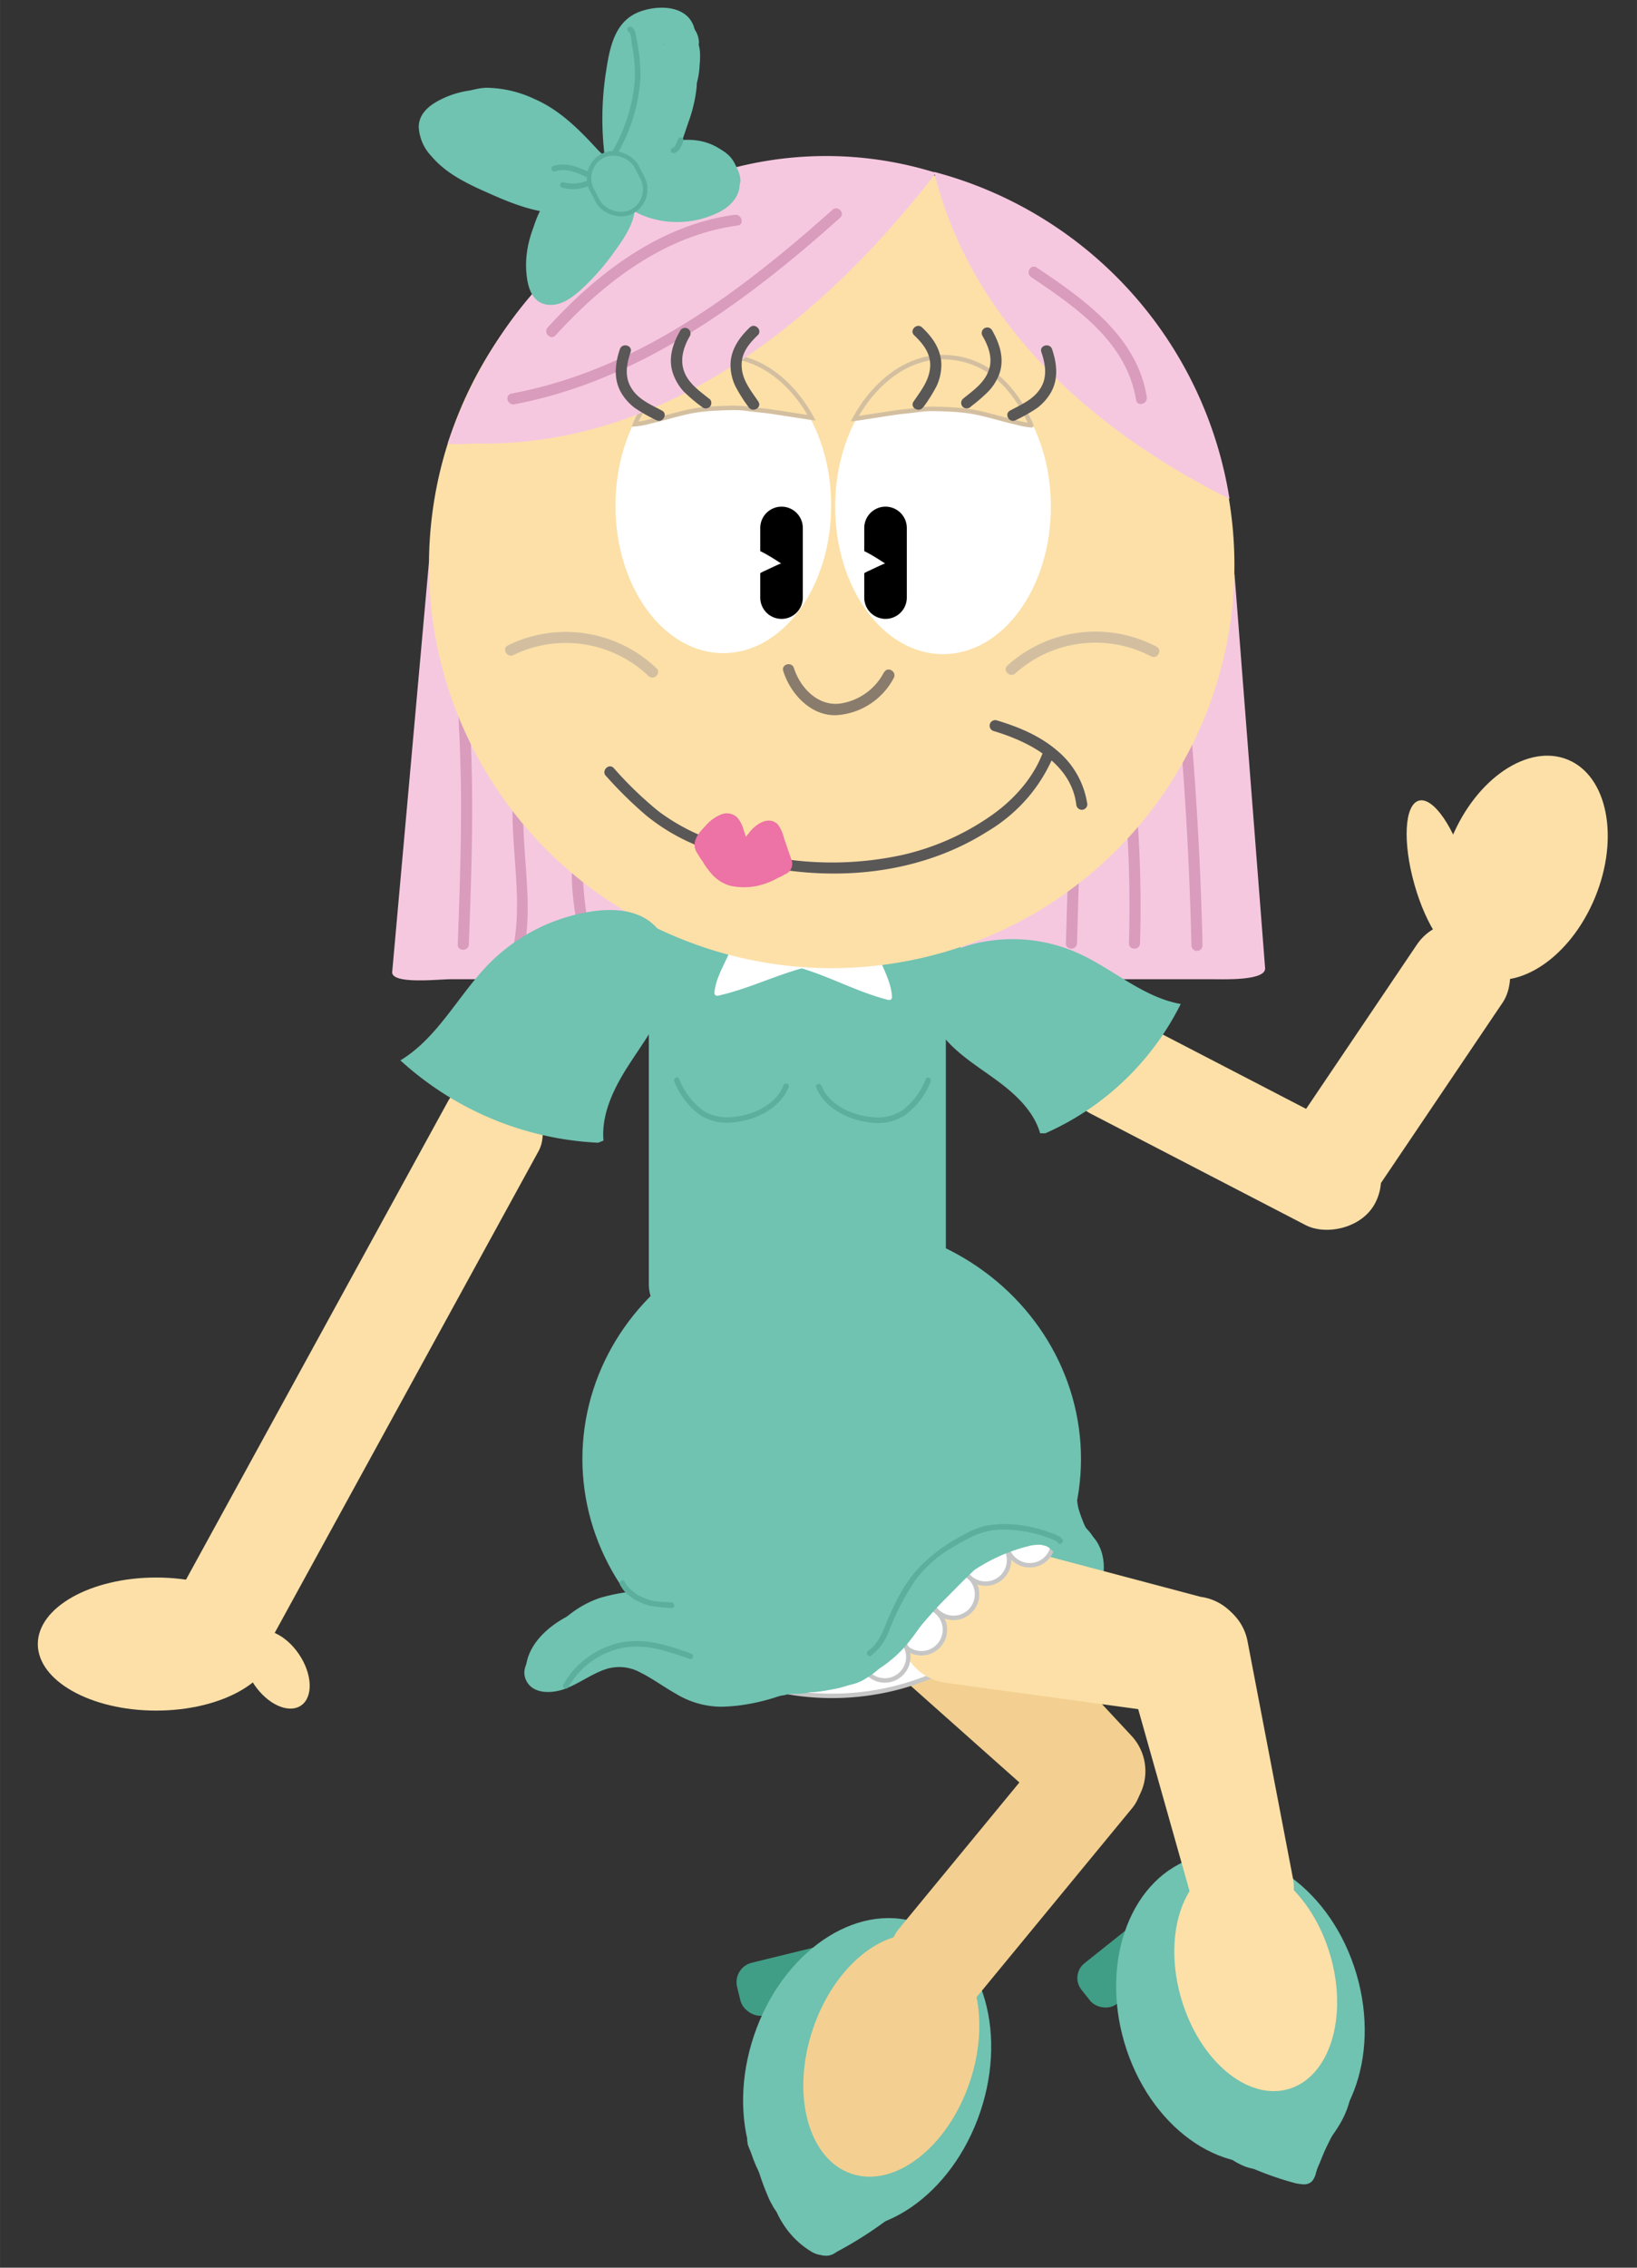 <svg id="Layer_1" data-name="Layer 1" xmlns="http://www.w3.org/2000/svg" width="130mm" height="180mm" viewBox="0 0 368.5 510.24"><rect x="0" y="0" width="368.5" height="510.24" fill="#333333" stroke="none"/><defs><style>.cls-1{fill:#f6c8df;}.cls-2{fill:#d99cbd;}.cls-18,.cls-3{fill:#70c2b1;}.cls-10,.cls-4{fill:#419e86;}.cls-4{stroke:#419e86;stroke-width:0.5px;}.cls-15,.cls-18,.cls-4,.cls-9{stroke-miterlimit:10;}.cls-5{fill:#fce0a8;}.cls-6{fill:#f3d091;}.cls-7{fill:#91ccb7;}.cls-8,.cls-9{fill:#fff;}.cls-9{stroke:#c6c6c6;}.cls-11{fill:#5caf9c;}.cls-12{fill:#897c6d;}.cls-13{fill:#5a5757;}.cls-14{fill:#ed72a5;}.cls-15{fill:#fce0a7;stroke:#d3bfa0;}.cls-16{fill:#d3bfa0;}.cls-17{fill:#5baf9c;}.cls-18{stroke:#5caf9c;}</style></defs><path class="cls-1" d="M274.83,113.82a96.4,96.4,0,0,0-5.45-10.3,43.25,43.25,0,0,1-14.47-15.88c-3.39-6.43-4.71-13.59-6.24-20.66-.1-.06-.2-.1-.3-.15-12.06-6.95-24.6-11.71-32.18-23.37a30.62,30.62,0,0,1-5.14-2.12c-9.5-2-18.91-3.72-28.64-3.82l-.79-.05a8.7,8.7,0,0,1-7.12,8c-10.27,2.3-20.48,5-31,5.47h-.25c-1.85,9.42-10.3,13.9-18.41,17.38-1.22.52-2.45,1-3.68,1.49a9.23,9.23,0,0,1-1.1,7.8,34.88,34.88,0,0,1-8.48,8.53c-.51.38-.94.69-1.3,1-.38,2.43-.66,4.88-.8,7.34-.47,8.21,1.88,16.9-.3,24.86-1.78,6.46-7.68,8.58-12.6,6.9l-8.3,92.52c0,2.77,10.46,1.57,13.11,1.57h171.7c2.64,0,11.7.34,11.7-2.43l-6.89-88.71C272.86,126.15,271.85,118.64,274.83,113.82Z"/><path class="cls-2" d="M270.7,212.71Q270,182.5,267,152.42c-.16-1.59-2.66-1.61-2.5,0q3,30.06,3.7,60.29a1.25,1.25,0,0,0,2.5,0Z"/><path class="cls-2" d="M256.63,212.25a283.17,283.17,0,0,0-1.62-39.6c-.18-1.58-2.68-1.6-2.5,0a283.17,283.17,0,0,1,1.62,39.6c0,1.61,2.45,1.61,2.5,0Z"/><path class="cls-2" d="M242.44,212.25l.64-21.8c0-1.61-2.45-1.6-2.5,0l-.64,21.8c-.05,1.6,2.45,1.6,2.5,0Z"/><path class="cls-2" d="M132.58,210c-.48-3.72-1.08-7.45-1.29-11.2-.19-3.55,0-7.18,1.63-10.41.72-1.43-1.44-2.7-2.16-1.26-3.52,7.09-1.64,15.4-.68,22.87.2,1.58,2.7,1.6,2.5,0Z"/><path class="cls-2" d="M118.08,213.11c2.56-14.23-3-29.06,1.59-43,.5-1.53-1.92-2.18-2.41-.66-4.6,14,1,28.76-1.59,43-.28,1.57,2.13,2.24,2.41.66Z"/><path class="cls-2" d="M105.54,212.45c.38-10.34.76-20.69.75-31q0-7.68-.35-15.34a79.13,79.13,0,0,1,.34-15.39c.24-1.58-2.17-2.25-2.41-.67a78.54,78.54,0,0,0-.46,15.33c.22,5.19.36,10.38.38,15.57,0,10.52-.36,21-.75,31.54-.06,1.61,2.44,1.61,2.5,0Z"/><path class="cls-3" d="M236.53,354.19c2.92.81,7.29,1.51,9.61-1,2.63-2.81,0-6.64-2.17-8.79l-2.43,4.18c1.43.45,2.29,3.24,1.8,4.52L244,352a2.58,2.58,0,0,1,.35-.09,2.57,2.57,0,0,0-.68,0c-.7-.05-1.39-.11-2.08-.2a22.3,22.3,0,0,1-3.72-.85c-2.5-.77-5-1.64-7.52-2.2a51.21,51.21,0,0,0-16.05-.94,2.57,2.57,0,0,0-2.5,2.5,2.53,2.53,0,0,0,2.5,2.5,46.49,46.49,0,0,1,12,.24c4.07.65,7.82,2.15,11.8,3.15,3.25.82,10.07,2.26,10.36-2.88.22-3.92-1.59-8.21-5.54-9.45-2.4-.75-4.19,2.47-2.43,4.18a9.12,9.12,0,0,1,1.4,1.7s.45.85.44.85.2-.87.34-.76-.88.13-.83.12a10.75,10.75,0,0,1-1.39,0,12.26,12.26,0,0,1-2.54-.49c-3.1-.86-4.43,4-1.33,4.83Z"/><rect class="cls-4" x="166.17" y="439.87" width="24.12" height="11.68" rx="4.25" transform="translate(-100.87 55.16) rotate(-13.76)"/><ellipse class="cls-3" cx="195.2" cy="466.54" rx="35.8" ry="26.88" transform="translate(-309.25 502.51) rotate(-71.37)"/><rect class="cls-5" x="68.96" y="236.5" width="23.27" height="145.05" rx="9.08" transform="translate(158.38 -0.72) rotate(28.72)"/><ellipse class="cls-5" cx="35.15" cy="369.92" rx="26.64" ry="14.97"/><rect class="cls-5" x="263.48" y="213.99" width="23.27" height="77.67" rx="11.63" transform="translate(626.17 124.9) rotate(117.4)"/><rect class="cls-5" x="303.66" y="202.7" width="23.27" height="77.67" rx="11.63" transform="matrix(-0.83, -0.56, 0.56, -0.83, 439.8, 618.69)"/><ellipse class="cls-5" cx="342.91" cy="195.26" rx="26.31" ry="17.47" transform="translate(31.84 438.05) rotate(-67.63)"/><path class="cls-3" d="M234.15,255c-1.47-5.07-5.63-8.88-9.89-12s-8.91-5.91-12.15-10.07-4.79-10.24-2.05-14.75c2.08-3.4,6.07-5.15,10-6a36.05,36.05,0,0,1,22.42,2.2c8,3.54,14.73,10,23.31,11.52A62.09,62.09,0,0,1,235.31,255"/><rect class="cls-3" x="146.05" y="217.09" width="66.87" height="83.88" rx="12"/><ellipse class="cls-3" cx="187.22" cy="328.26" rx="56.12" ry="53.31"/><path class="cls-6" d="M212.46,362.25l-1.05,1c-4.68,4.36-11.73,10.52-7.37,15.2l32.62,29a11.67,11.67,0,0,0,16.44.58l1.05-1a11.67,11.67,0,0,0,.58-16.44L228.9,362.84A11.67,11.67,0,0,0,212.46,362.25Z"/><rect class="cls-6" x="217.02" y="381.57" width="23.27" height="77.67" rx="11.63" transform="translate(137.89 890.28) rotate(-140.53)"/><ellipse class="cls-6" cx="200.64" cy="462.45" rx="28.08" ry="18.64" transform="translate(-301.67 504.89) rotate(-71.37)"/><path class="cls-3" d="M213.26,217.1a240.61,240.61,0,0,0-71.49-3.85l16.68,3.87a14.33,14.33,0,0,1-8.81.11l45.37,2.1c-13.08-3.59-26.85-3.54-40.41-3.47a294,294,0,0,1,54.27,2.6,61.45,61.45,0,0,0-8-.49,43.64,43.64,0,0,0,18.65-.78,67.55,67.55,0,0,0-40.63-5.54"/><path class="cls-3" d="M205.49,211.38c-8.62-5.79-19.58-7.21-29.9-6s-20.18,4.77-29.93,8.32c7.75-2.93,15.63-5.9,23.88-6.64s17.1,1,23.3,6.49a51.86,51.86,0,0,0-12.24-2q15.21,1,30.34,2.83a49.43,49.43,0,0,1-9-3.61,19.79,19.79,0,0,0,8.07,2.86c-8.42-6.84-19.66-9.58-30.5-9.18s-21.39,3.72-31.4,7.91c3.51-6.42,11.81-8.18,19.1-8.85,10.28-.95,20.78-1.08,30.81,1.4s19.61,7.78,25.75,16.09"/><path class="cls-7" d="M166.17,207.86l2.67.58-1.75-3.07a6.71,6.71,0,0,0,4.34,7.6l.66-4.91-7.41-.07v5h8.18a2.5,2.5,0,0,0,0-5l-1.78,0,.66,4.91c.67-.15,1.34-.28,2-.38.31,0,.34,0,.78-.1l1-.08a29.86,29.86,0,0,1,4.23,0v-5l-3.84,0a2.53,2.53,0,0,0-2.16,3.76c1.49,2.77,5.53,1,5.44-1.78a3,3,0,0,0-2.45-2.89,4.58,4.58,0,0,0-3.89,1.36l1.76-.73c-4.42-.11-5.71,6.81-1.49,8.23a4.07,4.07,0,0,0,4.83-2.1,4.17,4.17,0,0,0-1.26-5.51,2.5,2.5,0,0,0-3.42.9,2.57,2.57,0,0,0,.9,3.42,1.36,1.36,0,0,1-.5-.48c-.14-.4-.18-.46-.1-.21l0-.39c0,.27,0,.2,0-.23-.09.56-.09,0,.06,0a1.74,1.74,0,0,1-.15.26c.25-.3.29-.35.11-.16s.4-.22.51-.26c-.35.11.47,0,.63.05-.26-.08-.2-.05.2.09a1.33,1.33,0,0,1,.51.54c-.22-.38.15.58,0,.11s.07.64,0,.12-.18.58,0,0q.09-.27-.12.27a1.49,1.49,0,0,1,.14-.24c-.25.3-.31.38-.18.25s.05-.08-.25.18c.48-.33-.9.38-.56.15a2.31,2.31,0,0,0,.74-.09,2.5,2.5,0,0,0,1.1-.64c-.16.11-.17.11,0,0s.14-.09-.06,0c-1.84-.76-2.48-1.71-1.9-2.85.73-.57.92-.77.55-.6l1.26-.34.5.07,1.1.64.26.34-2.16,3.76,3.84,0a2.53,2.53,0,0,0,2.5-2.5,2.56,2.56,0,0,0-2.5-2.5,31.42,31.42,0,0,0-9.37.7,2.5,2.5,0,0,0,.67,4.91l1.78,0v-5h-8.18a2.53,2.53,0,0,0-2.5,2.5,2.56,2.56,0,0,0,2.5,2.5l7.41.07a2.5,2.5,0,0,0,2.46-2.17,2.54,2.54,0,0,0-1.79-2.74c.53.2,0,0-.13-.1-.39-.21.11.17-.06,0a3,3,0,0,0-.35-.36c.36.35,0,0-.08-.16s-.23-.57-.13-.25,0-.21-.06-.28c-.16-.53,0,.43,0-.13,0-.15.09-.74,0-.14a2.55,2.55,0,0,0-1.74-3.08L167.5,203a2.5,2.5,0,0,0-1.33,4.82Z"/><path class="cls-3" d="M200.14,494.79A34,34,0,0,0,188,505.89a3.9,3.9,0,0,1-1.31,1.42c-1.05.54-2.31,0-3.31-.67a25.5,25.5,0,0,1-10.8-26.77"/><path class="cls-3" d="M175.22,491.53l7.38,4.64a11.58,11.58,0,0,1,2,1.51,11.28,11.28,0,0,1,2,3.18,23.67,23.67,0,0,1-10.1-5.34,59.69,59.69,0,0,1,9.32,7.12,22,22,0,0,0-5.26-2.64,2.73,2.73,0,0,0,1.85,1.39,2.83,2.83,0,0,1,1.15-2.92"/><path class="cls-7" d="M274.12,479.85c3.21,0,3.22-5,0-5s-3.23,5,0,5Z"/><path class="cls-7" d="M289.39,483.81l-.43.29,1.93-.25a3.8,3.8,0,0,1-.47-.18l.6.26a6.21,6.21,0,0,1-1.34-.79l.51.4a6.36,6.36,0,0,1-1.1-1.1l.39.51-.19-.27a2.87,2.87,0,0,0-1.5-1.15,1.85,1.85,0,0,0-1,0,1.79,1.79,0,0,0-.93.29,2.5,2.5,0,0,0-1.15,1.5,2.44,2.44,0,0,0,.25,1.92,9.62,9.62,0,0,0,1.1,1.36,9.19,9.19,0,0,0,1.38,1.11,5.61,5.61,0,0,0,1,.56,9.54,9.54,0,0,0,1.09.44l.66.09a1.84,1.84,0,0,0,1-.22,1.42,1.42,0,0,0,.41-.2l.33-.22a2.64,2.64,0,0,0,1.15-1.49,1.89,1.89,0,0,0,0-1,1.85,1.85,0,0,0-.29-.93,2.58,2.58,0,0,0-1.5-1.15,2.51,2.51,0,0,0-1.93.26Z"/><path class="cls-7" d="M171.84,483.81c3.22,0,3.22-5,0-5s-3.22,5,0,5Z"/><path class="cls-7" d="M172,483.81c3.22,0,3.23-5,0-5s-3.22,5,0,5Z"/><path class="cls-3" d="M179.41,501.81l-3.12-3.56a10.71,10.71,0,0,1-1.14-1.47,9.8,9.8,0,0,1-.91-2.34,4.83,4.83,0,0,0,1.34,2.78A8.75,8.75,0,0,1,174,494a5,5,0,0,0,.77,3.11,20.93,20.93,0,0,1-3-10.28"/><path class="cls-3" d="M174.62,495.26l1,.7a18.91,18.91,0,0,1-2.49-3.66,11.4,11.4,0,0,0,2.56,5.58c-1.59-.83-2.41-2.62-3.07-4.3a53.7,53.7,0,0,1-3.54-12.38,35,35,0,0,1,4.54-22.39"/><path class="cls-3" d="M185.88,505.61a1.52,1.52,0,0,0,1.81.41,5.69,5.69,0,0,0,1.61-1.2c3.94-3.62,9.56-4.86,13.68-8.27a32.69,32.69,0,0,0,4.55-5l3.76-4.74a5.12,5.12,0,0,1-1.18,2.15c-4.8,6-11.63,10.07-18.3,13.95a18.73,18.73,0,0,0-4.83,3.55"/><path class="cls-3" d="M186.61,504.76a2.91,2.91,0,0,1,.09,1.21"/><path class="cls-3" d="M187.11,507.32a86.74,86.74,0,0,0,16.67-11.08c3.46-2.93,6.8-6.31,8.19-10.62"/><path class="cls-3" d="M152.69,219.5a6.37,6.37,0,0,0,3.63-2.81,2.54,2.54,0,0,0-1.49-3.68c-.5-.17-.54-.68-.51-1.12l-2.5,2.5a5.26,5.26,0,0,1,3.56,1,2.5,2.5,0,0,0,3.53-3.53c-3.27-4-9.53-3.15-12.42.73-1.06,1.43.35,4,2.16,3.76,3.7-.49,7.35,1.38,11,1.9a37.77,37.77,0,0,0,11.91-.17,2.48,2.48,0,0,0,1.79-2.74,2.52,2.52,0,0,0-2.46-2.17,28.38,28.38,0,0,0-4.79,0c-3.15.3-3.27,4.88,0,5l24.11.84,12.17.43c1,0,2.73-.26,3.56.4.6.47.93,1.35,1.53,1.87a4.49,4.49,0,0,0,2.88,1.12,3.54,3.54,0,0,0,3.52-2.87,4.83,4.83,0,0,0-2.33-4.84c-2.72-1.78-6.53-1.37-9.62-1.36-7.69,0-15.38.41-23.07.14a84.6,84.6,0,0,1-12.61-1.28c-4.24-.81-8.43-2.31-12.77-1.3-3.13.74-1.81,5.56,1.33,4.82s6.53.6,9.64,1.21a86.2,86.2,0,0,0,10.12,1.32c6.86.5,13.75.3,20.62.17,3.53-.07,7.05-.13,10.58-.05a7.94,7.94,0,0,1,2.73.34c-.09,0,.77.34.48.29,0,0,0-.08,0-.08l1.4-1.51c.23-.05.37,0,.43.15a5.5,5.5,0,0,0-.53-.67,6.11,6.11,0,0,0-4-2.63,43.06,43.06,0,0,0-5.33-.29L190.44,214l-24.36-.85v5a28.38,28.38,0,0,1,4.79,0l-.66-4.91a30.8,30.8,0,0,1-10.62,0c-3.62-.67-7.19-2.35-10.94-1.86l2.16,3.77c1-1.39,3.46-1.06,4.57.27l3.53-3.53a10.43,10.43,0,0,0-7.09-2.44,2.55,2.55,0,0,0-2.5,2.5,6,6,0,0,0,4.18,6l-1.5-3.68a1,1,0,0,1-.64.52c-3.06.95-1.75,5.78,1.33,4.82Z"/><path class="cls-3" d="M214.31,212.09c-9.93-1.33-19.94-.53-29.9-.19q-7.4.25-14.79.23c-2.46,0-4.93,0-7.39-.11-1.31,0-2.63-.07-3.94-.12l-2-.07-1,0c-.69-.1-.66,0,.1.25l.64,1.1a11.09,11.09,0,0,1,.36-2.31,2.57,2.57,0,0,0-1.75-3.07,6.1,6.1,0,0,0-3.49,0c-3.11.82-1.79,5.65,1.33,4.82.39-.11.37-.1.83,0l-1.75-3.08c-.32,2.06-1.23,4.65.51,6.3,1.53,1.46,4.48,1,6.42,1.11q6.78.24,13.56.22c9,0,18-.61,27.06-.77a101.1,101.1,0,0,1,15.16.73c1.34.18,2.5-1.28,2.5-2.5a2.56,2.56,0,0,0-2.5-2.5Z"/><path class="cls-3" d="M146.91,213.64a2.78,2.78,0,0,0,.5,0,5,5,0,0,0,2.16-.56,2.7,2.7,0,0,0,.44-.24,1.87,1.87,0,0,0,.7-.64,1.94,1.94,0,0,0,.45-.85,2,2,0,0,0,0-1,1.86,1.86,0,0,0-.3-.93l-.39-.5a2.52,2.52,0,0,0-1.1-.65l-.67-.09a2.54,2.54,0,0,0-1.26.35,3.37,3.37,0,0,1-.46.25l.59-.26a3,3,0,0,1-.71.2l.66-.09a2.83,2.83,0,0,1-.65,0,1.8,1.8,0,0,0-1,.21,1.82,1.82,0,0,0-.8.52,1.85,1.85,0,0,0-.52.8,2,2,0,0,0-.21,1l.09.66a2.5,2.5,0,0,0,.64,1.1l.51.39a2.54,2.54,0,0,0,1.26.35Z"/><path class="cls-3" d="M177.36,483.24c-.32-1-.4-2.07-.63-3.11a23.46,23.46,0,0,0-.9-3.07,2.68,2.68,0,0,0-1.14-1.5,2.6,2.6,0,0,0-1.93-.25,2.55,2.55,0,0,0-1.5,1.15,2.51,2.51,0,0,0-.25,1.93,23.46,23.46,0,0,1,.9,3.07c.23,1,.31,2.11.63,3.11a2.5,2.5,0,0,0,3.08,1.75,2.53,2.53,0,0,0,1.49-1.15,2.5,2.5,0,0,0,.25-1.93Z"/><path class="cls-3" d="M193.66,501.91a5.6,5.6,0,0,0,0-2.27L192,502.71l-.17,0v-4.82a6.79,6.79,0,0,0-2.27,1.2,12.64,12.64,0,0,1-1.12,1,19.75,19.75,0,0,0-2,1,8,8,0,0,0-1.84,1.88c-1.3,1.78.86,4.31,2.83,3.68l1.5-.49a2.5,2.5,0,0,0,1.79-2.74,2.47,2.47,0,0,0-2.45-2.17,4.51,4.51,0,0,0-2.89,1.36l-.17.16q-.28.27-.09.09c-.17-.61,2,.56,1.56-.23a7.22,7.22,0,0,0-1.27-1.11c-1.77-1.64-3.39-3.44-5.05-5.19a10.1,10.1,0,0,1-2-2.35,13.37,13.37,0,0,1-.92-3,21,21,0,0,1-.34-6.8,2.52,2.52,0,0,0-2.5-2.5,2.55,2.55,0,0,0-2.5,2.5,25.33,25.33,0,0,0,.56,8.32,16.67,16.67,0,0,0,1.46,4.17,16.43,16.43,0,0,0,2.69,3.2c1.87,2,3.68,4,5.74,5.81,1.19,1,2.49,2.18,4.18,1.79a3.91,3.91,0,0,0,1.66-.87,5.43,5.43,0,0,0,.51-.46l.17-.16a1.09,1.09,0,0,1-.82.27l-.67-4.91-1.5.49,2.82,3.67c.36-.49,1.29-.66,2-1.06s1.42-1.45,2.21-1.71a2.57,2.57,0,0,0,1.84-2.41,2.51,2.51,0,0,0-1.84-2.41,7.18,7.18,0,0,0-2.49,0c-1.44.21-1.92,1.88-1.74,3.08l0-.38c-.74,3.12,4.08,4.46,4.82,1.32Z"/><path class="cls-3" d="M182.15,498.64a8,8,0,0,1-.61-.7l.4.5a17.29,17.29,0,0,1-2.05-3.75l.25.59a4,4,0,0,1-.26-.83l.09.67V495a2.83,2.83,0,0,0-.74-1.77,2.5,2.5,0,0,0-3.53,0A2.39,2.39,0,0,0,175,495a5.83,5.83,0,0,0,.27,1.37c.16.42.34.84.53,1.25s.45,1,.7,1.48a14.18,14.18,0,0,0,2.15,3.06,2.5,2.5,0,0,0,3.54-3.54Z"/><path class="cls-3" d="M168.25,482.28c1,3.12,3.1,5.65,4.19,8.69s1.84,6.3,3.66,9.13a19.36,19.36,0,0,0,6.66,6.59,5.07,5.07,0,0,0,5,.14,4,4,0,0,0,1.87-4.64,2.55,2.55,0,0,0-3.07-1.74,2.52,2.52,0,0,0-1.75,3.07c-.13-.38.59-1.14.61-1.1-.1-.2-.82-.49-1-.65a15.37,15.37,0,0,1-2.27-2.07,16.06,16.06,0,0,1-3.24-5.22c-.88-2.38-1.43-4.86-2.54-7.16-1-2.14-2.51-4.08-3.22-6.37-.95-3.06-5.77-1.75-4.82,1.33Z"/><path class="cls-3" d="M304.53,462.49a9.58,9.58,0,0,1-.29,2.56,14.66,14.66,0,0,1-1,2.65c-3.07,6.45-8,11.81-12.84,17.05"/><path class="cls-3" d="M145,359.23c-6.63,3.92-14.54,5.14-20.89,9.59-2.6,1.83-7.28,5.31-5.79,9,1.39,3.45,5.83,3.26,8.73,2.22,3.2-1.16,5.94-3.29,9.14-4.41a9.85,9.85,0,0,1,8,.71c2.78,1.39,5.27,3.26,8,4.78a19.74,19.74,0,0,0,10.13,2.9c8.95-.14,18.19-3.67,25.62-8.47,2.69-1.75.19-6.08-2.52-4.32a49.71,49.71,0,0,1-19.9,7.52,15.29,15.29,0,0,1-9.11-1.05c-2.54-1.22-4.85-2.88-7.26-4.33a21.1,21.1,0,0,0-8.37-3.24,15.66,15.66,0,0,0-8.87,2c-2.56,1.27-5.06,3.14-7.94,3.63-.4.07-.68-.09-1.06-.05,0,0-.07-.12-.09,0,0,0,.4,1.09.15,1,.07,0,1.2-1.44,1.33-1.56a17.72,17.72,0,0,1,1.89-1.68c6.33-4.8,14.6-5.94,21.37-9.94,2.77-1.64.26-6-2.52-4.32Z"/><path class="cls-3" d="M159.82,375.65l1.11.87a1.77,1.77,0,0,0,.8.52,2.23,2.23,0,0,0,1.93,0,1.77,1.77,0,0,0,.8-.52l.39-.5a2.43,2.43,0,0,0,.34-1.26l-.08-.67a2.52,2.52,0,0,0-.65-1.1l-1.1-.88a2.75,2.75,0,0,0-1.77-.73,2,2,0,0,0-1,.21,2,2,0,0,0-.81.52l-.39.51a2.53,2.53,0,0,0-.34,1.26l.09.66a2.53,2.53,0,0,0,.64,1.11Z"/><path class="cls-3" d="M161.22,376.46l2.38,1.17,1.26-4.66a7.69,7.69,0,0,1-3.7-.59,2.57,2.57,0,0,0-3.42.9,2.52,2.52,0,0,0,.89,3.42,19.58,19.58,0,0,0,8.65,2.12l-.66-4.91c-4.44,1.44-8.91-.56-12.82-2.6-1.32-.68-3.33-1.43-4.2-2.74-.37-.57-.2-1.12-.24-1.79a4,4,0,0,0-1.19-2.93c-2-1.84-5.32-.18-7.54.46s-4.41,1.31-6.59,2a81.47,81.47,0,0,0-13.64,5.8,2.54,2.54,0,0,0-.9,3.42c1.55,2.53,4.46,2.18,6.78,1a30.44,30.44,0,0,1,7-2.62c5.14-1.16,10.46-1.4,15.49-3a2.52,2.52,0,0,0,1.75-3.07c-1.11-3.28-6.22-2-5.29,1.38a3,3,0,0,0,3.06,2.16,2.93,2.93,0,0,0,1.26-.34c1-.54-.55.12-.54-.07,0,.2,1.18,1,1.2,1,1.82,1.11,4.73.86,5.56-1.39,1-2.69-1.83-5-4.36-4.91-3.2.15-3.24,5,0,5a3.93,3.93,0,0,0,3-1.28,2.58,2.58,0,0,0,0-3.53,4,4,0,0,0-2.86-1.34l.67,4.91,3.9-.89c3.14-.72,1.81-5.54-1.33-4.82l-3.9.89a2.48,2.48,0,0,0-1.79,2.74,2.56,2.56,0,0,0,2.45,2.17l-.68-.13v-3.53l.54-.19v5c.43,0,.43,0,0-.08-.25-.32-.27-.3,0,.06l-.35-1.26,0,.23.35-1.26a8.26,8.26,0,0,1,1.41-.69c.05-.15.32.45,0-.06a4.54,4.54,0,0,0-1.5-1.13c-1.48-.8-2.78-.4-4.21.24l1.26-.34H148l1.27.34-.25-.11.89.89-.11-.22v2.52l.07-.16-1.49,1.15.17-.07H147.2l.17,0-1.74-1.75.05.15,1.74-3.08c-4.36,1.41-8.94,1.78-13.44,2.6a33.83,33.83,0,0,0-6.4,1.73,26.15,26.15,0,0,0-3.22,1.49,6.69,6.69,0,0,1-.93.46c-.87.33-.1-.15.39.64l-.9,3.42a72.36,72.36,0,0,1,11.36-4.93c2-.67,3.93-1.28,5.91-1.88l3.09-.9a10.09,10.09,0,0,1,2.89-.74l-1.27-.34a5.29,5.29,0,0,1-.54-.89s0,.68,0,.76a7.53,7.53,0,0,0,.16,1.77,6.92,6.92,0,0,0,1.67,2.94c1.62,1.76,4,2.85,6.09,3.9,4.83,2.41,10.3,4.32,15.67,2.59a2.52,2.52,0,0,0-.67-4.92,13.83,13.83,0,0,1-6.12-1.44l-2.53,4.32a13.13,13.13,0,0,0,6.23,1.27c2.29-.13,3.64-3.49,1.26-4.66l-2.37-1.16a2.56,2.56,0,0,0-3.42.89,2.52,2.52,0,0,0,.89,3.42Z"/><path class="cls-3" d="M144.21,360.57a17.46,17.46,0,0,0-7.7,1.75c-2.56,1.08-5.07,2.25-7.61,3.39-4.08,1.83-8.37,3.9-9.84,8.49l4.83,1.33c1.06-4.74,5.84-6.79,10.12-7.84a31.69,31.69,0,0,1,16-.08c3.1.85,4.43-4,1.32-4.82a37.07,37.07,0,0,0-19.44.3c-5.67,1.53-11.4,5-12.78,11.11a2.51,2.51,0,0,0,4.83,1.33c1-3.16,5.28-4.49,8-5.7,2.11-.95,4.21-1.92,6.33-2.84a13.58,13.58,0,0,1,6-1.42c3.22.15,3.21-4.85,0-5Z"/><path class="cls-3" d="M133.76,368.68c2.13-1.19,4.57-1.18,7-1.3a11.27,11.27,0,0,0,4.09-.59,3.34,3.34,0,0,0,2-4.07c-1-3.33-6.13-2.62-8.69-2.05a22.67,22.67,0,0,0-7.9,3.64,50.92,50.92,0,0,0-4,3.15c-1.47,1.24-3.12,2.31-3.31,4.37a2.51,2.51,0,0,0,2.5,2.5,2.55,2.55,0,0,0,2.5-2.5l0-.25-.34,1.26q-.16.26.21-.15l.52-.45,1-.91c.61-.53,1.23-1,1.86-1.55a27.28,27.28,0,0,1,4-2.69,15.92,15.92,0,0,1,4.39-1.64,10.59,10.59,0,0,1,2-.21,8.59,8.59,0,0,0,1.33.05l.12,0c-.53-.42-.66-.48-.39-.17l-.65-1.1c-.08-1,.21-1.65.89-1.84.13,0,.13,0,0,0s-.15,0,.11,0l-.32,0c-.53.05-1.06.07-1.59.1-1.07.05-2.14.09-3.21.18a16.08,16.08,0,0,0-6.65,1.82c-2.81,1.57-.29,5.89,2.52,4.31Z"/><path class="cls-3" d="M122.85,370.11l-.22.22a1.85,1.85,0,0,0-.52.81,2.23,2.23,0,0,0,0,1.93,1.82,1.82,0,0,0,.52.8l.5.39a2.43,2.43,0,0,0,1.26.34l.67-.09a2.5,2.5,0,0,0,1.1-.64l.22-.22a2,2,0,0,0,.52-.81,1.83,1.83,0,0,0,.21-1,1.88,1.88,0,0,0-.21-1,2,2,0,0,0-.52-.81l-.51-.39a2.53,2.53,0,0,0-1.26-.34l-.66.09a2.45,2.45,0,0,0-1.1.64Z"/><path class="cls-3" d="M119.88,373.93l0,.14,1.75-1.75-.16.07,1.92.25-.15-.07,1.15,1.49-.05-.25v1.33A4.87,4.87,0,0,1,125,374l-4.32-2.52-1.54,2.8,4.66,1.26a2.5,2.5,0,0,1,.88-1.56l-3.92-3-2.07,3.2,4.66,1.26c.15-2.07,2.08-4,3.57-5.29a17.69,17.69,0,0,1,5.51-3.12c5.11-1.83,10.59-1.83,15.95-1.84,3.22,0,3.22-5,0-5-6.4,0-13,.14-18.95,2.69-5.1,2.18-10.65,6.61-11.08,12.56-.19,2.62,3.41,3.2,4.66,1.26l2.06-3.2c1.58-2.44-1.91-4.95-3.92-3a7.72,7.72,0,0,0-2.35,5.1c-.24,2.52,3.51,3.34,4.65,1.27L125,374c1.57-2.85-2.52-5.16-4.32-2.52-1,1.45-2,3.54-.5,5s4.17.83,4.51-1.24a2.56,2.56,0,0,0-1.74-3.07,2.52,2.52,0,0,0-3.08,1.74Z"/><path class="cls-3" d="M131.8,364v.66a1.88,1.88,0,0,0,.22,1,1.83,1.83,0,0,0,.51.8,1.85,1.85,0,0,0,.81.52,1.88,1.88,0,0,0,1,.22L135,367a2.52,2.52,0,0,0,1.1-.65l.39-.5a2.43,2.43,0,0,0,.34-1.26V364a2,2,0,0,0-.21-1,2.28,2.28,0,0,0-1.33-1.32,1.74,1.74,0,0,0-1-.21l-.66.08a2.55,2.55,0,0,0-1.11.65l-.39.5a2.54,2.54,0,0,0-.34,1.27Z"/><path class="cls-3" d="M134.69,367.54c2.68-1,5.37-2.06,8-3.12,2.15-.86,4.61-2.15,5-4.7a2.66,2.66,0,0,0-.65-2.44,2.44,2.44,0,0,0-2.43-.64,87.32,87.32,0,0,0-13.79,7.12l3.68,1.49-.06-.27v1.33c-.08.42-.54.5.23.19.51-.21,1-.4,1.55-.58,1-.35,2-.66,2.95-.95a50.86,50.86,0,0,1,6.26-1.34c2.39-.35,2.37-4.43,0-4.82-8.29-1.33-15.31,3.4-20.64,9.28l4.27,1.77c0-.77.74-1.37,1.28-1.87a17.46,17.46,0,0,1,2.52-1.92,18.36,18.36,0,0,1,5.92-2.38c4.2-.89,8.6-.87,11.87-4.07,2.3-2.25-1.23-5.79-3.54-3.53-1.43,1.4-3.43,1.76-5.35,2.08a39.62,39.62,0,0,0-6.75,1.38,23.07,23.07,0,0,0-6.57,3.54c-2.18,1.68-4.42,3.8-4.38,6.77,0,2.07,2.77,3.42,4.27,1.77,3.93-4.35,9.43-9,15.77-8v-4.82a48.81,48.81,0,0,0-8.43,2c-2.72.91-6.82,2.05-6,5.75a2.53,2.53,0,0,0,3.68,1.5A79.51,79.51,0,0,1,146,361.46l-3.07-3.07c-.1.29-.09.36,0,.2-.15.26-.18.31-.08.16a2.27,2.27,0,0,1-.67.48,19.6,19.6,0,0,1-2.38,1l-6.43,2.5a2.57,2.57,0,0,0-1.75,3.07,2.53,2.53,0,0,0,3.08,1.75Z"/><path class="cls-8" d="M202.75,358.37a3.71,3.71,0,0,1,1.27.36c.8-1.23,1.6-2.46,2.44-3.65.31-.42.62-.84.92-1.27-1.08.14-2.16.28-3.24.45l-.72.13a2.93,2.93,0,0,1,.05,1.72A19.87,19.87,0,0,1,202.75,358.37Z"/><path class="cls-9" d="M215.34,353c-1.79,2.45-3.58,4.89-5.31,7.38-2.76,4-5.06,8-8.63,11.31-3.05,2.86-6.37,5.68-10.42,7s-8.58,1.41-12.88,2.16a58.26,58.26,0,0,0,9.12.73c21.73,0,40.56-11.74,49.88-28.91A202.45,202.45,0,0,0,215.34,353Z"/><rect class="cls-10" x="241.8" y="435.62" width="24.12" height="11.68" rx="4.25" transform="translate(-219.88 254.64) rotate(-38.58)"/><ellipse class="cls-3" cx="279.22" cy="451.89" rx="27.24" ry="35.42" transform="translate(-115.97 96.94) rotate(-16.36)"/><path class="cls-5" d="M203.35,361.93l-.5,3.61a11.67,11.67,0,0,0,10,13.09L266.73,386a11.66,11.66,0,0,0,13.09-10l.49-3.61a11.67,11.67,0,0,0-10-13.09L218,345.43C211.64,344.57,204.21,355.59,203.35,361.93Z"/><path class="cls-5" d="M267.2,360h0c-6.28,1.2-14.73,9.25-13.53,15.54L268.2,427a11.67,11.67,0,0,0,13.62,9.23h0a11.66,11.66,0,0,0,9.23-13.61l-10.24-53.44A11.66,11.66,0,0,0,267.2,360Z"/><path class="cls-3" d="M302.51,467.72,296.21,489a4.43,4.43,0,0,1-.78,1.69c-1.35,1.54-3.83.55-5.63-.43-4.51-2.47-9.4-4.28-13.67-7.15s-8-7.13-8.62-12.24"/><path class="cls-3" d="M302.6,470.23c.07,0-.07-.12-.1-.06s0,.15.06.21a1.46,1.46,0,0,1,.14,1.29,12.15,12.15,0,0,1-.53,1.24,14.91,14.91,0,0,0-.69,3.18c-.57,2.94-2.27,5.51-3.45,8.26-.5,1.16-.91,2.36-1.49,3.49a7.47,7.47,0,0,1-2.39,2.89"/><path class="cls-3" d="M293,486.45a67.86,67.86,0,0,1-23.42-11.51,2.52,2.52,0,0,0-3.42.89,2.56,2.56,0,0,0,.9,3.42,71.55,71.55,0,0,0,24.61,12c3.11.83,4.44-4,1.33-4.83Z"/><path class="cls-3" d="M300.33,468.72c-.36-.61.12-1.43-.33-.5a9.2,9.2,0,0,0-.6,1.5c-.25.84-.39,1.72-.66,2.56a18.39,18.39,0,0,1-2.26,4.41c-2,3.09-4.55,5.82-6.46,9-1.67,2.76,2.66,5.28,4.32,2.53,2.14-3.56,5.07-6.58,7.19-10.16a20.62,20.62,0,0,0,2.38-5.74,10.05,10.05,0,0,1,.72-2.17,4,4,0,0,0,0-3.95c-1.66-2.75-6-.24-4.32,2.53Z"/><path class="cls-3" d="M285,483.14c-.32,0-.64,0-1,0l-.48,0c-.2,0-.3-.06,0,0a12.6,12.6,0,0,1-1.85-.5c-.16-.06-.3-.14-.07,0l-.43-.21a8.45,8.45,0,0,1-.82-.49l-.42-.28c-.09-.06-.31-.23-.1-.07-.31-.24-.61-.49-.91-.74a62.5,62.5,0,0,1-6.43-5.51,2.52,2.52,0,0,0-3.53,0,2.55,2.55,0,0,0,0,3.54,65.18,65.18,0,0,0,7,6,15.23,15.23,0,0,0,4.34,2.6,11.94,11.94,0,0,0,4.66.71,2.5,2.5,0,0,0,0-5Z"/><ellipse class="cls-5" cx="282.67" cy="444.8" rx="17.47" ry="26.31" transform="translate(-113.84 97.62) rotate(-16.36)"/><path class="cls-3" d="M231.66,343.79s1.5-.56,1.21-.54.3,0,.31,0-.48-.1-.6-.13l-1.32-.29c-.84-.19-1.69-.37-2.54-.52A16.21,16.21,0,0,0,223,342a3.85,3.85,0,0,0-2.53,1.79,3.43,3.43,0,0,0,4.18,4.87,8.63,8.63,0,0,0,.94-.41l.26-.12c.26-.14-.16.08-.16.07s.53-.11.54-.14-.5,0-.2,0l.37,0a10,10,0,0,1,1.34.07c.3,0-.19,0-.19,0s.35.06.38.06l.7.11,3,.48a2.75,2.75,0,0,0,1.93-.25,2.58,2.58,0,0,0,1.15-1.5A2.53,2.53,0,0,0,233,344a50.12,50.12,0,0,0-6.07-.87,7.56,7.56,0,0,0-3.47.71l-.34.16c-.26.13-.23.11.07,0a1.59,1.59,0,0,1,1.45.42,1.62,1.62,0,0,1,.23,1.93,1.45,1.45,0,0,1-.53.54c.17-.09.15-.08-.06,0s-.23.1,0,0,.19,0-.24,0a3.05,3.05,0,0,0,.52,0q.72,0,1.44.09c.24,0,.49,0,.72.07-.63-.11.13,0,.26,0,.47.07,1,.16,1.42.26.95.19,1.89.4,2.84.61,1.48.33,2.82.51,4-.63a2.52,2.52,0,0,0,0-3.54,2.55,2.55,0,0,0-3.53,0Z"/><path class="cls-3" d="M233.77,343.7c-4.57-.7-9.45-.93-13.61,1.39s-8.06,4.72-12.09,7.08c-2.77,1.62-.26,5.95,2.53,4.31l11-6.46a10.59,10.59,0,0,1,4.79-1.73,27.64,27.64,0,0,1,6,.23,2.59,2.59,0,0,0,3.08-1.75,2.51,2.51,0,0,0-1.75-3.07Z"/><path class="cls-3" d="M246.47,347.4c-3-5.15-6.05-10.52-5.88-16.52a2.5,2.5,0,0,0-5,0c-.2,7,3.12,13.22,6.56,19a2.5,2.5,0,0,0,4.32-2.52Z"/><path class="cls-3" d="M191.79,374.92a3.15,3.15,0,0,0,.87.71,2.44,2.44,0,0,0,.28.14c.26.14.24.12-.07,0l-.65-1.11.05.17v-1.32c.77-.83.85-1.06.26-.7l-.64.33-1,.5a9.31,9.31,0,0,1-2,.86,43.92,43.92,0,0,1-5.12.78q-2.79.31-5.6.48c-1.88.1-4.18-.15-5.66,1.25a2.47,2.47,0,0,0-.64,2.43,2.91,2.91,0,0,0,2.23,2.06,7.26,7.26,0,0,0,3.07-.24c1.55-.28,3.18,0,4.73-.42,2.06-.6,2.59-2.34,2.36-4.27s-.52-3.75-.92-5.61a2.5,2.5,0,0,0-4.83,1.33c.22,1,.42,2,.58,3,.06.42.12.83.17,1.25l.09.77c0,.44.06.32.16-.38l.89-.89c.28-.17,0,0-.19,0s-.4,0-.6,0c-.55,0-1.11,0-1.66.05a14.63,14.63,0,0,0-1.75.19,3.29,3.29,0,0,0-.89.2c-.33.18-.32-.23.27.18l1.15,1.49,0-.13L176,380.5l.13-.13-1.1.65a9.74,9.74,0,0,1,3.1-.31c1.21-.07,2.41-.16,3.61-.28,2.54-.24,5.08-.56,7.6-1a18.12,18.12,0,0,0,6.1-2.57,3.15,3.15,0,0,0,1.59-3.49,3.06,3.06,0,0,0-1.28-1.71,3.7,3.7,0,0,0-.33-.21l-.27-.14.14.07a2.53,2.53,0,0,0-3.54,0,2.56,2.56,0,0,0,0,3.54Z"/><circle class="cls-9" cx="207.41" cy="366.69" r="5.3"/><circle class="cls-9" cx="199.17" cy="372.81" r="5.3"/><circle class="cls-9" cx="231.8" cy="346.89" r="5.3"/><circle class="cls-9" cx="214.64" cy="358.73" r="5.3"/><circle class="cls-9" cx="221.85" cy="351.03" r="5.3"/><path class="cls-3" d="M197,370.7l0,.06a5.46,5.46,0,0,0,.43.55l0,.05c.18.15.37.29.56.43l0,0a6.65,6.65,0,0,0,.66.28l.13,0a2,2,0,0,0,1,.05,2,2,0,0,0,.93-.3,2.87,2.87,0,0,0,1.15-1.5l.09-.66a2.54,2.54,0,0,0-.35-1.26l-.39-.51a2.5,2.5,0,0,0-1.1-.64l-.13,0,.6.25a.61.61,0,0,1-.14-.07l.51.39-.11-.11.39.5a.16.16,0,0,1,0-.07,2,2,0,0,0-.65-.7,1.89,1.89,0,0,0-.85-.45,2,2,0,0,0-1,0,1.86,1.86,0,0,0-.93.3l-.5.39a2.41,2.41,0,0,0-.64,1.1l-.09.67a2.43,2.43,0,0,0,.34,1.26Z"/><path class="cls-3" d="M199,372.2h0l.34.05.35.05h.11a5.93,5.93,0,0,0,.72-.1,2.8,2.8,0,0,0,1.49-1.15,1.71,1.71,0,0,0,.3-.93,1.85,1.85,0,0,0,0-1l-.26-.6a2.56,2.56,0,0,0-.89-.9l-.6-.25a2.5,2.5,0,0,0-1.33,0h0l.67-.09h-.15l.66.09h0a1.89,1.89,0,0,0-1-.05,2.26,2.26,0,0,0-1.63.94,1.88,1.88,0,0,0-.44.85l-.09.67a2.43,2.43,0,0,0,.34,1.26l.39.51a2.5,2.5,0,0,0,1.1.64Z"/><path class="cls-3" d="M202,371.91l.58-.54a5.3,5.3,0,0,0,.53-.53,4.52,4.52,0,0,0,.55-.75,4.28,4.28,0,0,0,.2-.44c.06-.15.13-.29.18-.45a5.1,5.1,0,0,0,.15-.7,1.85,1.85,0,0,0,0-1,1.77,1.77,0,0,0-.3-.93,1.8,1.8,0,0,0-.64-.7,1.89,1.89,0,0,0-.85-.45l-.66-.09a2.54,2.54,0,0,0-1.27.34l-.5.39a2.39,2.39,0,0,0-.64,1.11,4.13,4.13,0,0,1-.21.84l.25-.59a2,2,0,0,1-.22.37l.39-.51a4.34,4.34,0,0,1-.52.53l-.6.55a1.93,1.93,0,0,0-.51.81,1.88,1.88,0,0,0-.22,1,1.86,1.86,0,0,0,.22,1,1.93,1.93,0,0,0,.51.81l.51.39a2.43,2.43,0,0,0,1.26.34l.67-.09a2.5,2.5,0,0,0,1.1-.64Z"/><path class="cls-3" d="M203.69,370.15a180.78,180.78,0,0,1,23.22-24c1.33-1.14.73-3.91-1.1-4.18-3.29-.48-6.14-.27-8.87,1.8-2.26,1.72-4.51,3.48-6.67,5.33a42.64,42.64,0,0,0-10.65,12.66,2.5,2.5,0,0,0,4.32,2.53,160.15,160.15,0,0,1,13.2-17.89c2.06-2.42-1.23-5.84-3.54-3.53a23.06,23.06,0,0,1-11.53,6.24c-3.15.69-1.82,5.51,1.33,4.83a27.87,27.87,0,0,0,13.74-7.54l-3.54-3.53a171.93,171.93,0,0,0-14,18.89l4.32,2.53a37.47,37.47,0,0,1,9-10.88c1.78-1.56,3.63-3,5.5-4.5a12.19,12.19,0,0,1,2.86-2,6.45,6.45,0,0,1,3.21-.14l-1.11-4.18a181.41,181.41,0,0,0-23.22,24,2.59,2.59,0,0,0,0,3.54,2.53,2.53,0,0,0,3.54,0Z"/><path class="cls-3" d="M180.37,380.64c2.58.39,5.37-.22,7.91-.71,1.14-.21,2.2-.68,3.34-.9A9.93,9.93,0,0,0,195,377.6c2.05-1.27,4.51-3.07,4.86-5.64s-2.17-5-4.29-6.18A2.5,2.5,0,0,0,193,370.1a5.76,5.76,0,0,1,1.64,1.34c.06.06.45.41.17.15.21.19,0,.23.07,0a3.77,3.77,0,0,0,0-.44c0-.07-.12.17-.2.28s-.1.15,0,0l-.17.2-.47.46-.4.34c-.13.11-.13.11,0,0l-.22.16c-.71.46-1.41.92-2.15,1.32-.36.2.26-.06-.13.07a4.8,4.8,0,0,1-.63.15,9.44,9.44,0,0,0-1.17.27,18,18,0,0,1-2.73.73c-.76.14-1.8.31-2.42.39l-1.55.17-.55,0s-.79,0-.42,0a2.57,2.57,0,0,0-3.08,1.74c-.27,1.19.37,2.87,1.75,3.08Z"/><path class="cls-3" d="M201.57,372a3.86,3.86,0,0,0,1.4-.81,1.29,1.29,0,0,0,.16-.17,4.51,4.51,0,0,0,.49-.66,5,5,0,0,0,.56-2.27c0-.88,0-1.76.07-2.64a2.61,2.61,0,0,0-.73-1.77,2.57,2.57,0,0,0-1.77-.73,2.53,2.53,0,0,0-1.77.73,2.71,2.71,0,0,0-.73,1.77l0,1.55c0,.5,0,1-.06,1.51l.09-.66a2.18,2.18,0,0,1-.14.48l.26-.6-.15.26.39-.51a1.39,1.39,0,0,1-.21.21l.51-.39a.84.84,0,0,1-.21.11l.6-.25,0,0a2.7,2.7,0,0,0-1.5,1.15,2.6,2.6,0,0,0-.25,1.93,2.53,2.53,0,0,0,1.15,1.49,2.47,2.47,0,0,0,1.93.25Z"/><path class="cls-3" d="M195.08,372.6a5.44,5.44,0,0,0,.71-.73,8.72,8.72,0,0,0,1-1.33,2.51,2.51,0,0,0-2.15-3.77h-.45a1.89,1.89,0,0,0-1,.21,1.85,1.85,0,0,0-.8.52,1.82,1.82,0,0,0-.52.8,1.8,1.8,0,0,0-.21,1l.09.66a2.36,2.36,0,0,0,.64,1.1l.5.4a2.54,2.54,0,0,0,1.27.34h.45L192.43,368a5.64,5.64,0,0,1-.46.7l.39-.5a6.67,6.67,0,0,1-.82.86,1.85,1.85,0,0,0-.52.8,2.32,2.32,0,0,0,0,1.93,1.92,1.92,0,0,0,.52.8l.51.39a2.43,2.43,0,0,0,1.26.34l.66-.09a2.53,2.53,0,0,0,1.11-.64Z"/><path class="cls-3" d="M236.8,340.12l0,.15-.09-.66a21.71,21.71,0,0,1-.06,4.34,14.2,14.2,0,0,0,.35,4.82,2.5,2.5,0,1,0,4.82-1.33,10.4,10.4,0,0,1-.23-1.08l.09.66a18.45,18.45,0,0,1,0-3.86,19.36,19.36,0,0,0-.11-4.37,2.54,2.54,0,0,0-1.15-1.5,2.6,2.6,0,0,0-1.93-.25,2.53,2.53,0,0,0-1.49,1.15,2.85,2.85,0,0,0-.25,1.93Z"/><path class="cls-3" d="M199.94,369.69c6.49-3.15,11.43-8.52,16.45-13.56,4.74-4.77,10-9.5,16.74-11,2.71-.6,2.17-5.16-.66-4.91a44.88,44.88,0,0,0-32.22,18.14l4.32,2.53a30.14,30.14,0,0,1,6-8.47c2.64-2.48,6.2-3.48,8.82-5.95a2.55,2.55,0,0,0,.39-3c-2.14-4.4-8.77.14-11.08,2.1a19.1,19.1,0,0,0-6.15,10c-.57,2.35,2.41,4.31,4.18,2.44l7.49-8-3.92-3L206,352.77a2.49,2.49,0,0,0,.64,3.23,2.54,2.54,0,0,0,3.28-.2l3.3-2.86-3.54-3.53a52.27,52.27,0,0,0-8.48,10.82l4.57,1.93c1.77-4.69,5.63-8.29,9.9-10.74a40.39,40.39,0,0,1,7.6-3.31c1.35-.45,2.72-.88,4.1-1.21a4.67,4.67,0,0,1,1.18-.17s.68,0,.46,0c.17,0,.37.41,0-.13l1.49-3.68a43.86,43.86,0,0,0-21.25,12.19c-3,3.12-5.22,6.8-7.83,10.23A23.35,23.35,0,0,1,192,373a2.58,2.58,0,0,0-1.74,3.07,2.51,2.51,0,0,0,3.07,1.75,28,28,0,0,0,10.71-7.7c2.76-3.28,4.87-7,7.71-10.25a39,39,0,0,1,20.12-12.07,2.52,2.52,0,0,0,1.5-3.68c-2.21-3-5.65-2.5-8.85-1.58a53.63,53.63,0,0,0-10.16,4c-6,3.14-10.94,8-13.34,14.36-1,2.7,3.16,4.31,4.56,1.93a47.6,47.6,0,0,1,7.71-9.82c2.33-2.27-1.13-5.62-3.54-3.53l-3.29,2.86,3.93,3,4.28-5.79c1.7-2.3-2-5.07-3.92-3l-7.5,8,4.18,2.43a14.3,14.3,0,0,1,3.66-6.63A14,14,0,0,1,214,347.9a15,15,0,0,1,1.78-.92c.25-.1.53-.15.77-.27.58-.28-.41-.2.13,0l-1.1-.65-.08-.09.39-3a23,23,0,0,1-4.55,2.74,23.61,23.61,0,0,0-4.55,3.47,35.2,35.2,0,0,0-6.51,9.21,2.5,2.5,0,0,0,4.32,2.53,39.38,39.38,0,0,1,27.9-15.67l-.67-4.91c-7.16,1.56-13,6.36-18.08,11.39s-9.8,10.49-16.3,13.65a2.52,2.52,0,0,0-.9,3.42,2.56,2.56,0,0,0,3.42.9Z"/><path class="cls-3" d="M243.71,347.15a13.06,13.06,0,0,1-.77-1.3c-.14-.25-.26-.5-.38-.76s-.25-.6-.09-.19a16.74,16.74,0,0,1-.86-3c-.05-.24-.09-.48-.13-.73.09.61,0-.16,0-.28,0-.5-.06-1-.06-1.49s0-1,.09-1.5l0-.32c0,.31,0,.32,0,0s.1-.57.16-.85h-4.82c.06.23.11.45.16.68s.07.31.1.46.05.31,0,.13,0,.39,0,.48a5.49,5.49,0,0,1,0,.81l4.65-1.26c.22.45,0-.14-.06-.23s0-.67,0-.2c0-.21,0-.44,0-.66,0-.53-.09.37,0-.21h-4.82A48.92,48.92,0,0,0,241.94,350a2.52,2.52,0,0,0,3.42.89,2.54,2.54,0,0,0,.89-3.42c-.56-1-1.08-2-1.57-3.06l-.28-.63c0-.08-.41-.93-.21-.45-.21-.49-.4-1-.59-1.49a45.82,45.82,0,0,1-1.9-6.38,2.5,2.5,0,0,0-4.82,0,7.94,7.94,0,0,0,.6,5.15,2.5,2.5,0,0,0,2.82,1.15,2.64,2.64,0,0,0,1.84-2.41,11.15,11.15,0,0,0-.44-3.89c-.59-2.32-4.3-2.44-4.82,0a18.84,18.84,0,0,0,2.51,14.21,2.5,2.5,0,0,0,4.32-2.53Z"/><path class="cls-3" d="M231.29,347.44c.75,0,1.5,0,2.25.07l1.12.1.6.07c.52.05-.53-.08,0,0a36.19,36.19,0,0,1,4.4.93,2.5,2.5,0,0,0,1.93-4.57c-2.66-1.2-5.27-2.49-7.85-3.86l-.6,4.57c.23-.09.47-.17.71-.24a4.52,4.52,0,0,0,.73-.16c-.1,0-.53,0-.18,0l.34,0a5.77,5.77,0,0,1,.83,0,2.53,2.53,0,0,0,2.5-2.5,2.56,2.56,0,0,0-2.5-2.5,8.93,8.93,0,0,0-3.76.57A2.55,2.55,0,0,0,230,342a2.47,2.47,0,0,0,1.2,2.49c2.57,1.36,5.19,2.65,7.84,3.86l1.93-4.57a36.25,36.25,0,0,0-9.72-1.35,2.53,2.53,0,0,0-2.5,2.5,2.55,2.55,0,0,0,2.5,2.5Z"/><path class="cls-3" d="M231.54,347.51a9.63,9.63,0,0,1,1.42-.05c.23,0,.45,0,.67,0s.55.13-.08,0l.33,0a9.08,9.08,0,0,1,1.36.36c.07,0,.43.17.09,0s0,0,.07,0c.22.11.44.23.65.36l.27.18c.3.2-.08,0-.11-.09,0,.15.39.36.51.47a13.66,13.66,0,0,0,1.47,1.27,7.91,7.91,0,0,0,3.17,1.39,2.5,2.5,0,1,0,1.33-4.82,6.87,6.87,0,0,1-.75-.19l-.32-.11c-.31-.11.4.21.12,0s-.46-.24-.68-.38a1.07,1.07,0,0,0-.28-.19c.25.2.31.24.17.12l-.13-.12a14.09,14.09,0,0,0-2.67-2.14,11.88,11.88,0,0,0-6.61-1.23,2.5,2.5,0,1,0,0,5Z"/><path class="cls-3" d="M232.92,347.08l.23-.14-.59.25a1.56,1.56,0,0,1,.37-.1l-.67.09a1.28,1.28,0,0,1,.34,0l-.67-.09a1.16,1.16,0,0,1,.32.08l-.59-.25a1.56,1.56,0,0,1,.28.16l-.5-.39.08.08,1.11-4.18-.12,0,.67-.09a1.93,1.93,0,0,1-.48,0l.67.09c-.48-.07-.93-.17-1.41-.22a3.54,3.54,0,0,0-1.91.44,1.87,1.87,0,0,0-.7.64,1.94,1.94,0,0,0-.45.85,2.46,2.46,0,0,0,.26,1.93,4.76,4.76,0,0,0,.49.62,3,3,0,0,0,1.19.69,3.71,3.71,0,0,0,1,.15c.37,0,.75,0,1.12-.07l2.38-.18a2.69,2.69,0,0,0,1.77-.73,2.52,2.52,0,0,0,.73-1.77,2.49,2.49,0,0,0-2.5-2.5l-1.87.14-.94.07a4.39,4.39,0,0,1-.81,0l.67.09-.21-.05.6.25-.09-.05.51.39-.08-.07.39.51,0,0-.89,3.42,0,0-.6.25a.9.9,0,0,1,.22-.06l-.66.09a1.77,1.77,0,0,1,.46,0l-.67-.09,1,.17a4.21,4.21,0,0,0,1.58-.06,2.52,2.52,0,0,0,1.11-4.18,3.45,3.45,0,0,0-.88-.63,4.17,4.17,0,0,0-1.67-.43h-.25a4.85,4.85,0,0,0-.85.13,4.41,4.41,0,0,0-.78.32,1.49,1.49,0,0,0-.24.14,1.87,1.87,0,0,0-.7.64,1.94,1.94,0,0,0-.45.85,2.52,2.52,0,0,0,1.75,3.08,2.42,2.42,0,0,0,1.93-.26Z"/><path class="cls-3" d="M245.27,349.85a3,3,0,0,0,.5-.63l0-.06.25-.6,0-.1a4.42,4.42,0,0,0,.1-.73.41.41,0,0,0,0-.11.83.83,0,0,0,0-.22,8.08,8.08,0,0,0-.17-1.08c0-.07,0-.15-.08-.23a5.88,5.88,0,0,0-.33-.78,3.46,3.46,0,0,0-1.61-1.46l-1.13-.52a2,2,0,0,0-.93-.3,2.33,2.33,0,0,0-1.85.49,1.91,1.91,0,0,0-.64.71,2.49,2.49,0,0,0-.25,1.92l.25.6a2.59,2.59,0,0,0,.9.9l.84.39a3.3,3.3,0,0,1,.75.38l-.51-.39a1,1,0,0,1,.14.15l-.39-.51a1.39,1.39,0,0,1,.18.31l-.25-.6a3.66,3.66,0,0,1,.17.65l-.09-.66a1.45,1.45,0,0,1,0,.36l.09-.67a.85.85,0,0,1,0,.17l.25-.6a.75.75,0,0,1-.07.12l.39-.51-.07.07a2.05,2.05,0,0,0-.52.81,2,2,0,0,0-.21,1,1.93,1.93,0,0,0,.21,1,2.05,2.05,0,0,0,.52.81,2.51,2.51,0,0,0,1.77.73l.66-.09a2.53,2.53,0,0,0,1.11-.64Z"/><path class="cls-3" d="M246.62,348.13c.11-1.8-1-3.13-2.17-4.34-.08-.08-.66-.81-.37-.39a6.39,6.39,0,0,1-.46-.76c-.07-.13-.13-.26-.19-.4.1.26.1.25,0,0s-.17-.5-.24-.75a29.12,29.12,0,0,1-.68-3.59c-.11-.72-.22-1.43-.32-2.15l-.15-1.08c0-.18,0-.36-.07-.54,0,.22,0,.17,0-.14a2.57,2.57,0,0,0-2.5-2.5c-1.21,0-2.68,1.11-2.5,2.5a79.06,79.06,0,0,0,1.3,8.39,11,11,0,0,0,1.51,3.57,13.43,13.43,0,0,0,1.52,1.76l.35.37c-.14-.19-.13-.17,0,.06s.14.26,0,0,0-.31,0,0a2.52,2.52,0,0,0,2.5,2.5,2.57,2.57,0,0,0,2.5-2.5Z"/><path class="cls-11" d="M140.12,355.61h0a.65.65,0,0,0-.6.46c-.11.38.18.76.37,1.05a8.24,8.24,0,0,0,1,1.3c.39.38.86.64,1.25,1a6.66,6.66,0,0,0,1.79,1,12.52,12.52,0,0,0,2.46.91,42.81,42.81,0,0,0,4.81.48c.79.1.79-1.16,0-1.25-1.35-.17-2.73-.07-4.07-.34a9.57,9.57,0,0,1-2.27-.74,10.76,10.76,0,0,1-1.63-.81c-.39-.28-.73-.63-1.13-.9a4.46,4.46,0,0,1-.92-1c-.13-.18-.25-.35-.36-.53a1.59,1.59,0,0,0-.13-.22c-.08-.07.06.07,0,.3l-.61.46h0c.8,0,.8-1.21,0-1.25Z"/><path class="cls-11" d="M239.21,346.47c-.37-.86-2-1.31-2.77-1.61a29.08,29.08,0,0,0-6.48-1.65,24.33,24.33,0,0,0-8.21.12,19.24,19.24,0,0,0-5.08,2.14,37.65,37.65,0,0,0-9.39,6.84c-3.19,3.21-5.36,7.32-7.16,11.45-1.23,2.82-2.08,5.81-4.68,7.69-.65.47,0,1.56.63,1.08a12.25,12.25,0,0,0,4.09-5.67,58.31,58.31,0,0,1,5.72-11.07,27.46,27.46,0,0,1,8.22-7.44c1.69-1,3.42-2,5.2-2.81a15.18,15.18,0,0,1,6.42-1.37,28.25,28.25,0,0,1,8.47,1.24,20.59,20.59,0,0,1,2.84,1c.28.13,1,.44,1.1.64.31.74,1.39.1,1.08-.63Z"/><path class="cls-11" d="M127.92,379.66A18.16,18.16,0,0,1,139.2,371c5.53-1.45,10.87.43,16.05,2.27.76.27,1.09-.94.34-1.21-5.54-2-11.21-3.84-17.09-2.17A19.4,19.4,0,0,0,126.84,379c-.39.7.69,1.33,1.08.63Z"/><path class="cls-11" d="M176.35,244.28c-1.81,4.49-7.21,6.77-11.75,7.08a9.93,9.93,0,0,1-6.53-1.63,16,16,0,0,1-5.19-7c-.33-.74-1.41-.1-1.08.63a16.84,16.84,0,0,0,5.77,7.5,11.17,11.17,0,0,0,7.3,1.69c5.08-.44,10.68-3,12.68-8,.3-.75-.91-1.07-1.2-.34Z"/><path class="cls-11" d="M183.72,244.62c2,5,7.6,7.53,12.68,8a11.17,11.17,0,0,0,7.3-1.69,16.84,16.84,0,0,0,5.77-7.5c.33-.73-.75-1.37-1.07-.63a16.25,16.25,0,0,1-5.06,6.87,9.93,9.93,0,0,1-6.67,1.72c-4.54-.32-9.94-2.58-11.75-7.08-.29-.73-1.5-.41-1.2.34Z"/><path class="cls-8" d="M184.68,216.29c-8,1.3-15.31,5.45-23.24,7.15a8,8,0,0,1,.6-2.54c.9-2.42,2-4.75,3.09-7.08a7.32,7.32,0,0,1,.77-1.37.48.48,0,0,1,.21-.19.54.54,0,0,1,.28,0c4.15,1,8.39,1.48,12.61,2.14a23.7,23.7,0,0,1,7,1.9"/><path class="cls-8" d="M184.52,215.69c-8.05,1.36-15.3,5.4-23.24,7.15l.79.6c.16-2.56,1.67-5.17,2.74-7.46.36-.79.91-2.89,1.87-3a7.72,7.72,0,0,1,1.86.39c.69.14,1.39.26,2.09.38,2.57.44,5.16.79,7.73,1.19a25.67,25.67,0,0,1,7.37,1.91c.72.35,1.35-.73.63-1.08a28.18,28.18,0,0,0-8.13-2.11c-3.21-.48-6.42-.91-9.59-1.54-.9-.18-2.28-.85-3.08-.21s-1.37,2.44-1.83,3.44c-1.16,2.5-2.73,5.31-2.91,8.09a.63.63,0,0,0,.79.6c7.94-1.75,15.19-5.79,23.24-7.15.79-.13.45-1.34-.33-1.2Z"/><path class="cls-8" d="M177.2,216.37c7.94,1.6,15.1,6,23,8a7.58,7.58,0,0,0-.51-2.56c-.8-2.45-1.81-4.82-2.82-7.19a8,8,0,0,0-.72-1.4.41.41,0,0,0-.2-.19.53.53,0,0,0-.28,0c-4.19.81-8.44,1.17-12.68,1.66a23.76,23.76,0,0,0-7.11,1.65"/><path class="cls-8" d="M177,217c8,1.65,15.08,6,23,8a.63.63,0,0,0,.79-.61c-.07-2.82-1.56-5.69-2.64-8.24a11.34,11.34,0,0,0-1.58-3.35c-.76-.81-2.27-.13-3.19,0-3.22.51-6.47.82-9.71,1.19a27.88,27.88,0,0,0-8.13,1.81c-.74.32-.1,1.39.63,1.08a26,26,0,0,1,7.5-1.64c2.62-.3,5.24-.56,7.85-.92a34.28,34.28,0,0,1,3.59-.56c.74,0,.83.37,1.11,1s.61,1.42.9,2.13c1,2.31,2.35,5,2.42,7.49l.79-.6c-7.87-2-15-6.35-22.95-8-.79-.16-1.12,1-.33,1.21Z"/><circle class="cls-5" cx="187.22" cy="127.18" r="90.66"/><path class="cls-12" d="M199,151.23a13.26,13.26,0,0,1-10,7.09c-5,.55-8.88-3.64-10.28-8-.49-1.53-2.9-.88-2.41.66,1.65,5.22,6.36,10.31,12.23,9.92a15.7,15.7,0,0,0,12.66-8.37c.74-1.42-1.42-2.69-2.16-1.26Z"/><path class="cls-13" d="M136.38,174.55a92.23,92.23,0,0,0,9.16,9A45.21,45.21,0,0,0,156,189.87,77.66,77.66,0,0,0,178.46,196c15.08,1.79,30.77-.68,43.73-8.86a36.72,36.72,0,0,0,9.46-8,36,36,0,0,0,5.26-8.47l-2.42-.67-.1.26,2.41.66.28-.68c.62-1.49-1.8-2.14-2.41-.67l-.28.69c-.61,1.48,1.8,2.13,2.41.66l.11-.25c.61-1.49-1.81-2.14-2.42-.67-2.36,5.74-6.9,10.53-12,13.95a57,57,0,0,1-19.2,8.38,74.6,74.6,0,0,1-43.85-3.66,45.57,45.57,0,0,1-11.28-6.19,84,84,0,0,1-10-9.66c-1.1-1.18-2.86.59-1.77,1.77Z"/><path class="cls-13" d="M244.77,181a19.28,19.28,0,0,0-6.67-12c-3.93-3.42-8.81-5.45-13.74-6.92a1.25,1.25,0,0,0-.67,2.41c8,2.39,17.37,7.2,18.58,16.47a1.29,1.29,0,0,0,1.25,1.25,1.26,1.26,0,0,0,1.25-1.25Z"/><path class="cls-14" d="M178.23,193.65q-.87-2.53-1.75-5.07a8.21,8.21,0,0,0-1.4-3.09c-2-1.93-4.6-.22-6.09,1.42a30.69,30.69,0,0,1-3.6,4h3.53c-.28-.28,0,0-.14-.2-.19-.38.1.28-.06-.12s-.33-.88-.48-1.33c-.33-.92-.61-1.85-.92-2.78a6.73,6.73,0,0,0-1.45-2.63,3.41,3.41,0,0,0-3.57-.58,9.24,9.24,0,0,0-3.54,2.62c-1.14,1.23-2.61,2.64-2.23,4.47a2.51,2.51,0,0,0,2.41,1.84,3.63,3.63,0,0,0,2.81-1.77c.74-1.62-.11-3.83-2.16-3.76a3.33,3.33,0,0,0-3,2.2,4.21,4.21,0,0,0-.25,1.21,3.5,3.5,0,0,0,.69,2c.38.64.74,1.21,1.17,1.82.05.07.21.41.3.46-.35-.19-.3-1.52-.21-1.8,0,.07-.09.6-.09.68,0,.94.41,1.27.87,2l-.22-.29.36.47c.24.32.49.64.76.95a8.74,8.74,0,0,0,4.42,2.93,14.48,14.48,0,0,0,5.45.14,16.32,16.32,0,0,0,5.24-1.89c.39-.19.8-.35,1.17-.56a2.84,2.84,0,0,0,1.37-2.6,3.94,3.94,0,0,0-1-2.94,4.06,4.06,0,0,0-2.84-1.09c-2-.13-3.82.49-5.6.51a6.28,6.28,0,0,1-2.68-.4,1.42,1.42,0,0,1-.72-.54c.2.24,0-.07-.07-.12.06.21,0,.18,0-.1-1.64,1.66-2,2.38-1.14,2.14a2.5,2.5,0,1,0-1.33-4.82,3.28,3.28,0,0,0-2.37,2.22,4.15,4.15,0,0,0,.7,3.3,7.66,7.66,0,0,0,5.62,3.17,13.48,13.48,0,0,0,3.11.09c.58-.07,1.16-.15,1.73-.26l.48-.1c.46-.11-.31,0,0,0s.76-.07,1.14-.08a5.58,5.58,0,0,0,1.35,0c-.45.28-1.64-1-1.39-1.37,0,0,0,.31,0,.38,0,.5.06-.36,0-.27l1.15-1.49-2.6,1.27a4.51,4.51,0,0,1-.9.36,5.08,5.08,0,0,1-.52.15c-.18.05-.57.12-.17.06a16.78,16.78,0,0,1-2.35.17h-.55c-.09,0-.62,0-.31,0a5.45,5.45,0,0,1-1.25-.31c-.29-.1.13.13-.19-.09-.12-.09-.25-.16-.37-.24.36.25,0,0-.12-.12s-.27-.25-.41-.39-.44-.47-.64-.71-.62-.76-.2-.23c-.21-.27-.41-.56-.63-.82s.24.31.25.33l.34,1.26c-.13.64-.16.85-.09.64l.09-.68a2.08,2.08,0,0,0-.1-.7,3.34,3.34,0,0,0-.46-.95A22.34,22.34,0,0,1,161,189l.34,1.26c0,.49,0,.11.07-.09l-.64,1.1a2,2,0,0,1-1.18.37l-2.16-3.76c0-.11.51-.6.16-.26s.45-.3.13-.12l1.26-.34h0l2.41,1.83v1.31c-.26.81-.19.47,0,.17s-.26.29.1-.11.88-1,1.36-1.5c.27-.27.56-.51.82-.78l-.16.13.36-.22c.25-.13.26-.14,0,0,.46-.09.3-.11-.48,0l-1.1-.64c-.17-.31-.17-.32,0,0s.16.31.09.12a6.65,6.65,0,0,1,.26.75c.23.7.45,1.4.69,2.09a10.15,10.15,0,0,0,2.08,4.16,2.56,2.56,0,0,0,3.53,0,15.72,15.72,0,0,0,2.57-2.71c.39-.49.79-1,1.22-1.43a7.53,7.53,0,0,1,.57-.56c.22-.21.26-.25.14-.11a1.55,1.55,0,0,1-.88,0l-1.1-.65c-.06,0-.54-1.22-.35-.62,0,.14.1.29.15.43.18.48.35,1,.52,1.46q.83,2.37,1.65,4.77a2.56,2.56,0,0,0,3.08,1.74,2.52,2.52,0,0,0,1.74-3.07Z"/><ellipse class="cls-8" cx="162.82" cy="113.77" rx="24.28" ry="33.19"/><path class="cls-15" d="M146.23,94.85c7.35-1.74,8.74-2.72,16-3,5.58-.22,4.54.06,10,.58.4,0,10.05,1.53,10.46,1.57-4.42-8.14-11.76-13.87-19.74-13.87-8.92,0-15.76,5.53-20,15.33A18.75,18.75,0,0,0,146.23,94.85Z"/><ellipse class="cls-8" cx="212.28" cy="114" rx="24.28" ry="33.19"/><path class="cls-15" d="M228.87,95.08c-7.36-1.74-8.74-2.72-16-3-5.59-.22-4.54.06-10,.58-.41,0-10.06,1.53-10.46,1.57,4.42-8.14,11.75-13.87,19.73-13.87,8.92,0,15.77,5.53,20,15.33A18.75,18.75,0,0,1,228.87,95.08Z"/><path d="M175.93,114a4.8,4.8,0,0,0-4.79,4.79V124c.18.09.54.27,1,.52,2,1.09,3.71,2.32,3.75,2.27l0-.07s.06,0,0,.07-.08,0-.08,0h.08l-.09,0v0c0-.07-3,1.35-3.61,1.64a5.25,5.25,0,0,0-.63.3l-.42.23v5.5a4.79,4.79,0,1,0,9.58,0V118.79A4.8,4.8,0,0,0,175.93,114Z"/><path d="M199.34,114a4.8,4.8,0,0,0-4.79,4.79V124c.18.09.54.27,1,.52,2,1.09,3.71,2.32,3.74,2.27s0-.07,0-.07.06,0,0,.07-.07,0-.07,0h.07l-.08,0v0c0-.07-3,1.35-3.61,1.64a5.25,5.25,0,0,0-.63.3l-.42.23v5.5a4.79,4.79,0,0,0,9.58,0V118.79A4.8,4.8,0,0,0,199.34,114Z"/><path class="cls-16" d="M260.35,145.51a29.55,29.55,0,0,0-33.57,4.24c-1.19,1.08.58,2.85,1.77,1.77a27,27,0,0,1,30.54-3.85c1.42.75,2.69-1.41,1.26-2.16Z"/><path class="cls-16" d="M147.76,150.35a29.56,29.56,0,0,0-33.44-5.13c-1.44.72-.18,2.87,1.26,2.16A27,27,0,0,1,146,152.12c1.17,1.11,2.94-.66,1.77-1.77Z"/><path class="cls-1" d="M107.55,99.8c45.78.68,81.3-32.63,103.15-60.91a82.87,82.87,0,0,0-58.46,3.39l-7.68,3.85c-20.67,11.14-35.89,30.49-43.8,53.68C103.75,100.13,105,99.76,107.55,99.8Z"/><path class="cls-1" d="M276.77,112.25a90.77,90.77,0,0,0-66.51-73.58C219.83,77.48,253.07,100.45,276.77,112.25Z"/><path class="cls-13" d="M218.45,91.55a37.62,37.62,0,0,0,4.06-3.5A11.52,11.52,0,0,0,225,84c1.15-3.37,0-6.75-1.68-9.7a1.25,1.25,0,0,0-2.16,1.26c1.43,2.49,2.43,5.22,1.33,8s-3.56,4.4-5.76,6.21a1.26,1.26,0,0,0,0,1.77,1.29,1.29,0,0,0,1.77,0Z"/><path class="cls-13" d="M207.84,91.63a34.75,34.75,0,0,0,3-4.78,11.37,11.37,0,0,0,1.06-5.06c-.14-3.29-2-5.93-4.34-8.12-1.16-1.11-2.94.66-1.77,1.77,1.88,1.78,3.58,3.89,3.61,6.6,0,3.27-2,5.75-3.76,8.32-.9,1.34,1.26,2.59,2.16,1.27Z"/><path class="cls-13" d="M228.64,94.54a39.23,39.23,0,0,0,4.65-2.61,11.54,11.54,0,0,0,3.26-3.59c1.76-3.08,1.37-6.55.28-9.78-.51-1.51-2.93-.86-2.41.67.91,2.68,1.4,5.52-.16,8.07s-4.33,3.71-6.88,5.08c-1.42.76-.16,2.92,1.26,2.16Z"/><path class="cls-2" d="M187.36,47.24c-16.36,14.57-34,28.41-54.66,36.32a102.27,102.27,0,0,1-17.58,5c-1.58.3-.91,2.71.67,2.41,21.86-4.14,41.31-15.79,58.54-29.46,5.06-4,10-8.23,14.8-12.53,1.2-1.07-.57-2.84-1.77-1.77Z"/><path class="cls-2" d="M165.36,48.33c-16.79,2.26-31,13.16-42.07,25.34-1.08,1.19.68,3,1.77,1.77,10.87-11.91,24.55-22.49,41-24.7,1.59-.21.91-2.62-.67-2.41Z"/><path class="cls-2" d="M258.15,89.32C256,75.73,244,67.3,233.37,60.19c-1.34-.9-2.59,1.26-1.26,2.16C242.23,69.12,253.65,77,255.74,90c.26,1.58,2.67.91,2.41-.67Z"/><path class="cls-3" d="M135.85,256.65c-.53-6,2.34-11.81,5.6-16.89s7.07-10,8.82-15.77.89-12.9-3.9-16.58c-3.62-2.78-8.61-3-13.12-2.34a41.33,41.33,0,0,0-23,11.6c-7,7.06-11.59,16.76-20.12,21.92a71.05,71.05,0,0,0,44.5,18.53"/><path class="cls-13" d="M159.71,89.78C157.52,88,155,86.32,154,83.57s-.11-5.56,1.32-8a1.25,1.25,0,0,0-2.15-1.26c-1.71,2.95-2.84,6.33-1.68,9.7a11.52,11.52,0,0,0,2.34,4A35.6,35.6,0,0,0,158,91.55a1.28,1.28,0,0,0,1.76,0,1.26,1.26,0,0,0,0-1.77Z"/><path class="cls-13" d="M170.71,90.36c-1.74-2.57-3.8-5-3.76-8.32,0-2.71,1.74-4.82,3.61-6.6,1.17-1.11-.6-2.88-1.77-1.77-2.3,2.19-4.2,4.83-4.34,8.12a11.18,11.18,0,0,0,1,4.93,32.63,32.63,0,0,0,3.09,4.91c.9,1.32,3.06.07,2.16-1.27Z"/><path class="cls-13" d="M149,92.38c-2.56-1.37-5.32-2.5-6.89-5.08s-1.07-5.39-.16-8.07c.52-1.53-1.89-2.18-2.41-.67-1.09,3.23-1.48,6.7.28,9.78A11.48,11.48,0,0,0,143,91.86a37.46,37.46,0,0,0,4.74,2.68c1.42.76,2.69-1.4,1.27-2.16Z"/><path class="cls-17" d="M124.17,34.62c-.15,1.48-.33,3-.56,4.43a9.72,9.72,0,0,1-1.08,3.45.63.63,0,0,0,1.08.63,10.5,10.5,0,0,0,1.2-3.75c.26-1.58.45-3.17.61-4.76a.62.62,0,0,0-.62-.62.64.64,0,0,0-.63.62Z"/><path class="cls-3" d="M139.53,38.14a119,119,0,0,0-14-11.07c-4.76-3.19-10.08-7-16.1-6.56-5.35.37-10.9,3.89-12.18,9.39-1.54,6.6,5,10.1,10.25,11.91,5.63,1.94,11.68,2.69,17.56,3.45,3.15.4,6.33.89,9.5,1,1.35,0,3,.2,4.24-.55a3,3,0,0,0,1-4.26c-.77-1.18-2.31-1.77-3.49-2.44l-4.3-2.44-8.38-4.74c-2.74-1.55-5.45-3.17-8.23-4.63-2.56-1.34-5.44-2.54-8.39-2.31-3.35.27-7,2.62-5.74,6.49,1,3,4.39,4.61,7,5.86,5.81,2.77,12.12,4,18.4,5.17,1.73.32,3.76-1.12,3.08-3.08-.9-2.6-3.74-3.18-6-4.11l-7.51-3.05c-1.06-.43-2.12-.84-3.16-1.34-.52-.26-1-.53-1.55-.83-.18-.11-.94-.82-1.13-.82,0,0-.4,1.82-.46,1.77s.28-.1.38-.07a11.9,11.9,0,0,0,2,0,9.5,9.5,0,0,1,3.18.81,2.59,2.59,0,0,0,3.42-.9,2.54,2.54,0,0,0-.9-3.42l-2.82-1.7L112.56,30l16.35,8c2.68,1.31,5.37,2.6,8.05,3.93l.4.2c.28.19.28.08,0-.32.06.87-.44-1.51-.1-.8-.08-.16.32,0,.11-.13a4.75,4.75,0,0,1-.71-.08c-1.48-.27-2.78-.85-4.33-.73a2.56,2.56,0,0,0-2.5,2.5,2.53,2.53,0,0,0,2.5,2.5c1.71-.13,3.31.83,5,.81a4.89,4.89,0,0,0,4.21-2.34,4,4,0,0,0-.68-5c-1.32-1.21-3.41-1.87-5-2.64L115.08,25.69c-2.86-1.4-5.31,2.64-2.52,4.32l2.82,1.7,2.52-4.32c-2.85-1.27-6.29-2.07-9.39-1.24a3.88,3.88,0,0,0-3,3.28,4.71,4.71,0,0,0,2.29,4.17c2.54,1.88,5.69,2.88,8.6,4.06l4.77,1.94,2.28.92a10,10,0,0,0,1.36.56c.6.13.41.63.05-.4l3.07-3.07c-7.15-1.32-15-2.58-21.1-6.87-.26-.18-.47-.41-.72-.61-.6-.46.14-.08-.22,0a7,7,0,0,1,1.26-.26,9.94,9.94,0,0,1,5.24,1.43c3.74,1.9,7.35,4.11,11,6.18l6.44,3.64,3,1.71,1.72,1,.65.36.43.25c.44.29.34.1-.31-.58V42.54l-.08.21.64-1.1.85-.38c-.24,0-.49,0-.74,0h-1c-.75,0-1.49-.07-2.24-.13-1.55-.14-3.1-.34-4.64-.53-2.9-.35-5.79-.71-8.67-1.19-5.19-.85-10.81-1.77-15.3-4.68a5.18,5.18,0,0,1-2.06-2,3.52,3.52,0,0,1,.4-2.89,8.2,8.2,0,0,1,4.35-3.83c5.28-2,10.14,1.43,14.4,4.18A109.06,109.06,0,0,1,136,41.68c2.36,2.17,5.91-1.36,3.53-3.54Z"/><path class="cls-3" d="M124,44.09c-3.54,4.87-6,11-5.52,17.1.24,3.3,1.22,7.19,5.2,7.41,3.2.17,6-2.34,8.17-4.42A53.88,53.88,0,0,0,138,57.06c1.75-2.42,3.77-5.2,4.58-8.11.87-3.16-.49-6.74-3.9-7.57s-6.18,1.37-8.34,3.59a38.8,38.8,0,0,0-5.93,8.33c-1.75,3.14-3.45,6.4-3.59,10.08a2.52,2.52,0,0,0,3.77,2.15c3.49-2.27,6.29-5.74,9.1-8.78,1.44-1.55,2.86-3.13,4.27-4.71s2.95-3.06,3.44-5.12A2.55,2.55,0,0,0,139,43.75c-2.93-.38-5.64,1.38-7.59,3.39a30.5,30.5,0,0,0-5,7c-1.51,2.84,2.8,5.37,4.32,2.53a27.24,27.24,0,0,1,3.71-5.44c1.21-1.35,2.6-2.69,4.54-2.44l-2.41-3.16c-.34,1.42-1.92,2.65-2.86,3.7-1.28,1.43-2.56,2.84-3.86,4.24s-2.6,2.78-3.93,4.16A23.12,23.12,0,0,1,122,61.22l3.76,2.16a14.88,14.88,0,0,1,2.2-6.26,51.72,51.72,0,0,1,3.65-6,15.86,15.86,0,0,1,4.43-4.51c.51-.29,1.13-.54,1.53-.33a.65.65,0,0,1,.22.44,3.34,3.34,0,0,1-.09.91,11,11,0,0,1-1.38,2.77q-1,1.65-2,3.21A46.54,46.54,0,0,1,129.94,59c-1.49,1.58-3.18,3.55-5.23,4.4a6.9,6.9,0,0,1-.67.2s0,.1-.15-.17a8.16,8.16,0,0,1-.42-2.8c-.22-5.13,1.9-10,4.86-14a2.51,2.51,0,0,0-.89-3.42,2.55,2.55,0,0,0-3.42.9Z"/><path class="cls-3" d="M139.73,39.16c3.22,0,3.23-5,0-5s-3.22,5,0,5Z"/><path class="cls-3" d="M141.19,35.32a62.54,62.54,0,0,1-.29-14.79,58.71,58.71,0,0,1,1.18-7.2c.39-1.72.73-4,2.16-5.17a8,8,0,0,1,4.9-1.42c1.47,0,2.51.16,2.5,1.84,0,2.25-1.3,4.57-2.28,6.53-1.13,2.23-2.39,4.39-3.67,6.53q-4.35,7.35-9.11,14.43L141.15,38c2-8.26,8.55-14.1,11.34-22,1.16-3.26,2.67-10.64-2.58-11.06-4.41-.35-7,3.88-8.06,7.55a131.76,131.76,0,0,0-3.22,14.85l4.91.66a19.11,19.11,0,0,1,1.23-8.65c.47-1.42,1-2.83,1.46-4.26a14.92,14.92,0,0,0,1-4.31,3.27,3.27,0,0,0-2.95-3.42A3.22,3.22,0,0,0,141,9.92a3.43,3.43,0,0,0,2.11,3.95,4,4,0,0,0,2.15.25,5.07,5.07,0,0,0,1.14-.31c.18-.07.92-.27.66-.29l-1.77-.74.19.16-.64-1.11c-.1-.24.23-.75,0-.22-.16.36-.27.77-.4,1.15-.24.69-.49,1.37-.74,2.06-.5,1.37-1,2.74-1.53,4.1q-1.53,4-3.21,8a2.59,2.59,0,0,0,.9,3.42,2.51,2.51,0,0,0,3.42-.9q2.7-6.33,5.08-12.79c.67-1.83,2-4.12,1.31-6.1a3,3,0,0,0-2.87-2,3.83,3.83,0,0,0-1.33.33c-1.73.68,0-.14.35,1.25V11.4l-.56.62-1.26.34.26,0L143,12.05l.22.14-.9-.9c-.35-.54.06-.66-.13-.32a4.79,4.79,0,0,0-.27,1.1c-.2.72-.42,1.44-.65,2.15-.5,1.5-1.05,3-1.53,4.48a21.49,21.49,0,0,0-1.2,9.33,2.53,2.53,0,0,0,2.17,2.46,2.48,2.48,0,0,0,2.74-1.79c.8-4.73,1.77-9.43,3-14.06.4-1.5.85-3.6,2.33-4.45-.09.05.84-.45.75-.25a1.08,1.08,0,0,1-1-.75c0,.22,0,.45,0,.67a12.18,12.18,0,0,1-.39,3.12c-1.07,4.29-3.84,7.86-6.21,11.51a39.43,39.43,0,0,0-5.65,12.18,2.51,2.51,0,0,0,4.57,1.93q5-7.49,9.59-15.25a81.87,81.87,0,0,0,4.09-7.61c1.23-2.73,2.42-5.63,1.92-8.68-1-5.91-8.11-6.12-12.6-4.37-5.65,2.21-6.65,8.33-7.47,13.69a68.51,68.51,0,0,0-.06,20.27,2.52,2.52,0,0,0,3.08,1.75,2.58,2.58,0,0,0,1.74-3.08Z"/><path class="cls-3" d="M142.9,46.63c5.33.42,10.54,2.43,15.68-.08,2.3-1.13,4.83-3.55,4-6.36-.69-2.4-3.13-3.84-5.4-4.44a34.67,34.67,0,0,0-7.73-.9,24.79,24.79,0,0,0-8.17,1c-2.53.81-6.08,2.72-4.58,6,.67,1.45,1.93,1.9,3.4,2.1l4.5.62a60.71,60.71,0,0,0,8.68,1.07,7.23,7.23,0,0,0,3.76-.92,3.23,3.23,0,0,0,1.25-4.3,4.64,4.64,0,0,0-3.27-1.9,38,38,0,0,0-4.48-.73A26.82,26.82,0,0,0,142,38c-3.11.7-3.95,3.95-2.44,6.51,1.36,2.3,4,3.64,6.47,4.45a21.09,21.09,0,0,0,15.77-1.19c2.73-1.35,5.11-3.89,4.64-7.15s-3.42-4.52-6.23-5.11a30.44,30.44,0,0,0-18.47,2,2.52,2.52,0,0,0-.9,3.42,2.57,2.57,0,0,0,3.42.9,24.72,24.72,0,0,1,10.77-2,21.74,21.74,0,0,1,5.2.79c.94.27,1.69.56.92,1.53-.91,1.16-2.84,1.74-4.2,2.13a16.27,16.27,0,0,1-5.33.63,15.34,15.34,0,0,1-5-1.08,8.09,8.09,0,0,1-1.78-1c-.14-.1-1.11-1.25-1.1-1.25l-.39.63c-.53.53-.6.72-.2.58l.8-.1c.53,0,1.06-.09,1.59-.11,1.14,0,2.28,0,3.41,0a26.35,26.35,0,0,1,3,.33c.6.1,1.2.22,1.79.36a5.28,5.28,0,0,0,.66.16c.46,0,.12.08,0,0l-.64-1.11.07.24V41.26l.68-.8-.4.12c-.17,0-.39.06-.57.07a10.81,10.81,0,0,1-1.8-.1c-1.3-.15-2.59-.35-3.88-.53l-3.79-.52-2.12-.3a4.85,4.85,0,0,1-1.49-.23l.9.9q-1.11,2-.24,1.44a4.06,4.06,0,0,1,.51-.26c.32-.14.68-.25,1-.36a18,18,0,0,1,2.3-.57,22.21,22.21,0,0,1,4.75-.26,39.42,39.42,0,0,1,4.48.38,14.36,14.36,0,0,1,2.05.43c.47.14.81.42,1.25.58.05,0,.21.28.27.26s.17-.55,0-.54-1.06.9-1.26,1a7.74,7.74,0,0,1-3.37.87c-3.44.17-6.83-1-10.25-1.23a2.5,2.5,0,0,0,0,5Z"/><path class="cls-3" d="M127.22,45.1l-1.57,3.64a21.41,21.41,0,0,0-.89,2.22,7.46,7.46,0,0,0-.24,1.4,6.14,6.14,0,0,0,.1,1.54,2.48,2.48,0,0,0,1.15,1.5,2.59,2.59,0,0,0,1.93.25,2.56,2.56,0,0,0,1.49-1.15l.25-.6a2.5,2.5,0,0,0,0-1.33l0-.12.09.66a3.77,3.77,0,0,1,0-.75l-.09.67a6.87,6.87,0,0,1,.51-1.71l-.25.6c.6-1.43,1.23-2.86,1.85-4.29a2.69,2.69,0,0,0,.25-1.93A2.49,2.49,0,0,0,128.72,44a2.41,2.41,0,0,0-1.5,1.14Z"/><path class="cls-3" d="M124.12,59.83a4.36,4.36,0,0,1-.34-3.17A32.11,32.11,0,0,1,125,52.25a18.11,18.11,0,0,1,4.27-7.16,2.5,2.5,0,0,0-3.53-3.53,23.3,23.3,0,0,0-5.65,9.64c-1.19,3.51-2.43,7.73-.32,11.15a2.5,2.5,0,1,0,4.32-2.52Z"/><path class="cls-3" d="M124.72,42.93c-4.15-.34-8.08-2-11.86-3.68a44.44,44.44,0,0,1-9.46-5,13.73,13.73,0,0,1-3.35-3.49c-.71-1.12-1.21-2.24,0-3.09a16,16,0,0,1,10.79-2.47,16.52,16.52,0,0,1,10.25,5.66,2.51,2.51,0,0,0,3.53,0,2.54,2.54,0,0,0,0-3.53A21.22,21.22,0,0,0,98.26,22.9c-2.17,1.26-4,3.05-4,5.71a10.3,10.3,0,0,0,2.87,6.55c2.9,3.45,7,5.64,11,7.47,5.3,2.39,10.67,4.81,16.53,5.3a2.52,2.52,0,0,0,2.5-2.5,2.56,2.56,0,0,0-2.5-2.5Z"/><path class="cls-3" d="M147.67,36.89c3.09-4.85,6.68-9.7,8.4-15.26a19.13,19.13,0,0,0,.73-8.13c-.4-3-1.47-6.28-4.83-6.7a2.51,2.51,0,0,0-2.5,2.5,2.56,2.56,0,0,0,2.5,2.5l.33,0L151,11.5c.43.21.65,1.67.76,2.17a11.53,11.53,0,0,1,.17,2.69,16.86,16.86,0,0,1-1.48,6c-1.84,4.25-4.66,8.12-7.14,12-1.73,2.72,2.6,5.23,4.32,2.52Z"/><path class="cls-3" d="M155.73,14.14A8.35,8.35,0,0,0,155,7.71l-3.93,3a4.11,4.11,0,0,1,.45.38c.17.16.37.42.11.08a4.85,4.85,0,0,1,.59,1c-.25-.55,0,0,0,.14s.09.39.15.58c.16.55,0-.41,0,.12,0,.23,0,.46,0,.69,0,.45,0,.89-.06,1.34,0,.23,0,.46-.06.68s0,.16,0-.08c0,.11,0,.23-.05.34a13.6,13.6,0,0,1-.77,2.74l4.82,1.33a20,20,0,0,0,1-3.79,20,20,0,0,0,.34-4.16,9.11,9.11,0,0,0-3.69-7,2.5,2.5,0,0,0-3,3.93c.76.75,1.46,1.56,2.22,2.3a2.54,2.54,0,0,0,3,.4,2.67,2.67,0,0,0,1.15-2.83C156.89,6,153.78,3.67,151,3.55c-3.18-.13-5.75,2.39-6.75,5.2A2.5,2.5,0,0,0,146,11.82a2.56,2.56,0,0,0,3.08-1.74c.17-.48-.22.39.08-.19.11-.19.24-.37.35-.56-.26.46,0,0,.09-.08s.27-.26.41-.39c-.46.43.14-.06.27-.14.4-.28-.43.1.08-.05l.54-.15c-.35,0-.4,0-.14,0a1,1,0,0,1,.25,0c.19,0,.11,0-.25,0l.34.09c.47.09-.4-.24.07,0l.49.28c.41.24-.31-.3.16.12.11.1.44.33.46.47l-.16-.22.2.3a3.07,3.07,0,0,1,.17.31l-.11-.29c.08,0,.14.56.16.64l4.17-2.43c-.76-.75-1.46-1.56-2.22-2.31l-3,3.93c-.5-.36.14.14.23.24s.4.56.1.08c.14.22.29.43.41.66s.28.67.07.11a12.39,12.39,0,0,1,.38,1.32c.12.5,0-.45,0,.22a5.3,5.3,0,0,1,0,.69c0,.53,0,1.07-.09,1.6,0,0-.1.8,0,.28,0,.32-.1.64-.16,1a19.72,19.72,0,0,1-.89,3.2,2.5,2.5,0,0,0,1.75,3.07,2.57,2.57,0,0,0,3.07-1.74,16.37,16.37,0,0,0,1.11-6.75,8.32,8.32,0,0,0-2.83-6.14A2.55,2.55,0,0,0,151.3,7a2.5,2.5,0,0,0-.64,3.22l.21.39c-.22-.39,0,0,0,.13a3,3,0,0,1,.12.43c0,.13.06.6,0,.1,0,.3,0,.59,0,.89,0,.47.07-.15,0,.11s-.09.36-.14.53a2.5,2.5,0,1,0,4.82,1.33Z"/><path class="cls-3" d="M165.94,40.14c.46-6.42-6.67-8.35-11.76-7.94a26.42,26.42,0,0,0-14.42,5.4,2.52,2.52,0,0,0,0,3.54,2.56,2.56,0,0,0,3.53,0,20.51,20.51,0,0,1,10-3.84c2.27-.31,7.94-.71,7.69,2.84a2.5,2.5,0,0,0,5,0Z"/><path class="cls-3" d="M163.75,43.49A4.07,4.07,0,0,0,165.09,38a2.53,2.53,0,0,0-3.42-.89,2.56,2.56,0,0,0-.89,3.42l.5,1.18a2.49,2.49,0,0,0,2.5,1.2,2.53,2.53,0,0,0,2.07-1.79,4.59,4.59,0,0,0,0-3.06L161.25,40a2.6,2.6,0,0,1,.53,1.27l4.82-1.33c-.91-4.6-5.18-7.71-9.65-8.33-5.23-.73-10,1.33-14.7,3.44a2.52,2.52,0,0,0-.9,3.42,2.57,2.57,0,0,0,3.42.9c3.44-1.57,7.06-3.18,10.93-2.9,3,.21,5.53,2,6.08,4.8A2.53,2.53,0,0,0,164.86,43a2.56,2.56,0,0,0,1.74-3.08,5.72,5.72,0,0,0-1-2.46,2.53,2.53,0,0,0-3.12-1A2.48,2.48,0,0,0,161,39.4c.17.47.19-.08,0,.4l4.57-.6L165.09,38l-4.31,2.53a1.06,1.06,0,0,1,.44-1.37,2.58,2.58,0,0,0-.89,3.43,2.52,2.52,0,0,0,3.42.89Z"/><path class="cls-3" d="M152.43,35q1.27-3.76,2.54-7.51a32.53,32.53,0,0,0,1.8-7.48,10.66,10.66,0,0,0-1.5-6.94c-1.62-2.25-5-3.07-7.06-.84a2.54,2.54,0,0,0,0,3.53,2.51,2.51,0,0,0,3.53,0c-.09.11-.36.07-.45.15s-.1-.35-.08.06a4.85,4.85,0,0,0,.29.67,5.82,5.82,0,0,1,.27,1.15,12.7,12.7,0,0,1-.54,4.9c-1,3.71-2.39,7.34-3.62,11A2.5,2.5,0,0,0,152.43,35Z"/><path class="cls-3" d="M135.49,34.73c-4.44-4.89-9.11-9.86-15.3-12.51a25.91,25.91,0,0,0-10.72-2.47c-3.06.12-7.94,1.54-8.49,5.14A2.58,2.58,0,0,0,102.73,28a2.52,2.52,0,0,0,3.08-1.74c.11-.74,1.71-1.15,2.38-1.31a9.52,9.52,0,0,1,3.57,0A25.44,25.44,0,0,1,120,27.67c4.71,2.59,8.36,6.66,11.93,10.6,2.17,2.39,5.7-1.16,3.54-3.54Z"/><rect class="cls-18" x="133.25" y="34.25" width="11.34" height="14.17" rx="5.67" transform="translate(-3.41 68.73) rotate(-27.46)"/><path class="cls-3" d="M112.3,24.37l-.38.06a2.87,2.87,0,0,0-1.5,1.15,1.79,1.79,0,0,0-.29.93,1.85,1.85,0,0,0,0,1l.25.6a2.5,2.5,0,0,0,.9.9l.6.25a2.5,2.5,0,0,0,1.33,0l.38-.05a1.89,1.89,0,0,0,.85-.45,2,2,0,0,0,.65-.7,1.85,1.85,0,0,0,.29-.93,1.89,1.89,0,0,0,0-1l-.25-.6a2.64,2.64,0,0,0-.9-.89l-.6-.26a2.5,2.5,0,0,0-1.33,0Z"/><path class="cls-17" d="M132.35,38.61c-2.45-1.1-5.08-2.14-7.77-1.26-.76.25-.43,1.46.34,1.21,2.35-.78,4.66.17,6.8,1.13a.64.64,0,0,0,.86-.23.63.63,0,0,0-.23-.85Z"/><path class="cls-17" d="M131.89,40.76a8.1,8.1,0,0,1-5,.26.62.62,0,0,0-.34,1.2,9.27,9.27,0,0,0,5.68-.26.64.64,0,0,0,.44-.76.62.62,0,0,0-.77-.44Z"/><path class="cls-17" d="M139.07,34.41a38.53,38.53,0,0,0,5.11-17.28,41.92,41.92,0,0,0-.91-8.43c-.19-1.07-.16-2-1.14-2.62-.69-.43-1.32.65-.63,1.08s.58,2,.73,2.78A33.23,33.23,0,0,1,142.9,18,37.75,37.75,0,0,1,138,33.78c-.39.71.69,1.34,1.08.63Z"/><path class="cls-17" d="M152.55,31.41c0,.12-.08.23-.13.35a1.34,1.34,0,0,1-.07.18v0a.42.42,0,0,1,0,.1,5.08,5.08,0,0,1-.33.66.64.64,0,0,1-.08.14l0,.08s-.07.09,0,0,0,0,0,0l-.07.08-.12.11c-.08.07.08-.06,0,0l-.06,0-.15.09-.29.15a.63.63,0,0,0,.63,1.08,3.59,3.59,0,0,0,.7-.44,2.39,2.39,0,0,0,.55-.68,8.48,8.48,0,0,0,.71-1.6.63.63,0,0,0-.44-.77.65.65,0,0,0-.77.44Z"/><ellipse class="cls-5" cx="61.37" cy="375.81" rx="6.08" ry="9.8" transform="matrix(0.83, -0.56, 0.56, 0.83, -199.13, 98.07)"/><ellipse class="cls-5" cx="324.24" cy="197.37" rx="6.08" ry="17.86" transform="translate(-41.43 95.52) rotate(-15.77)"/></svg>
